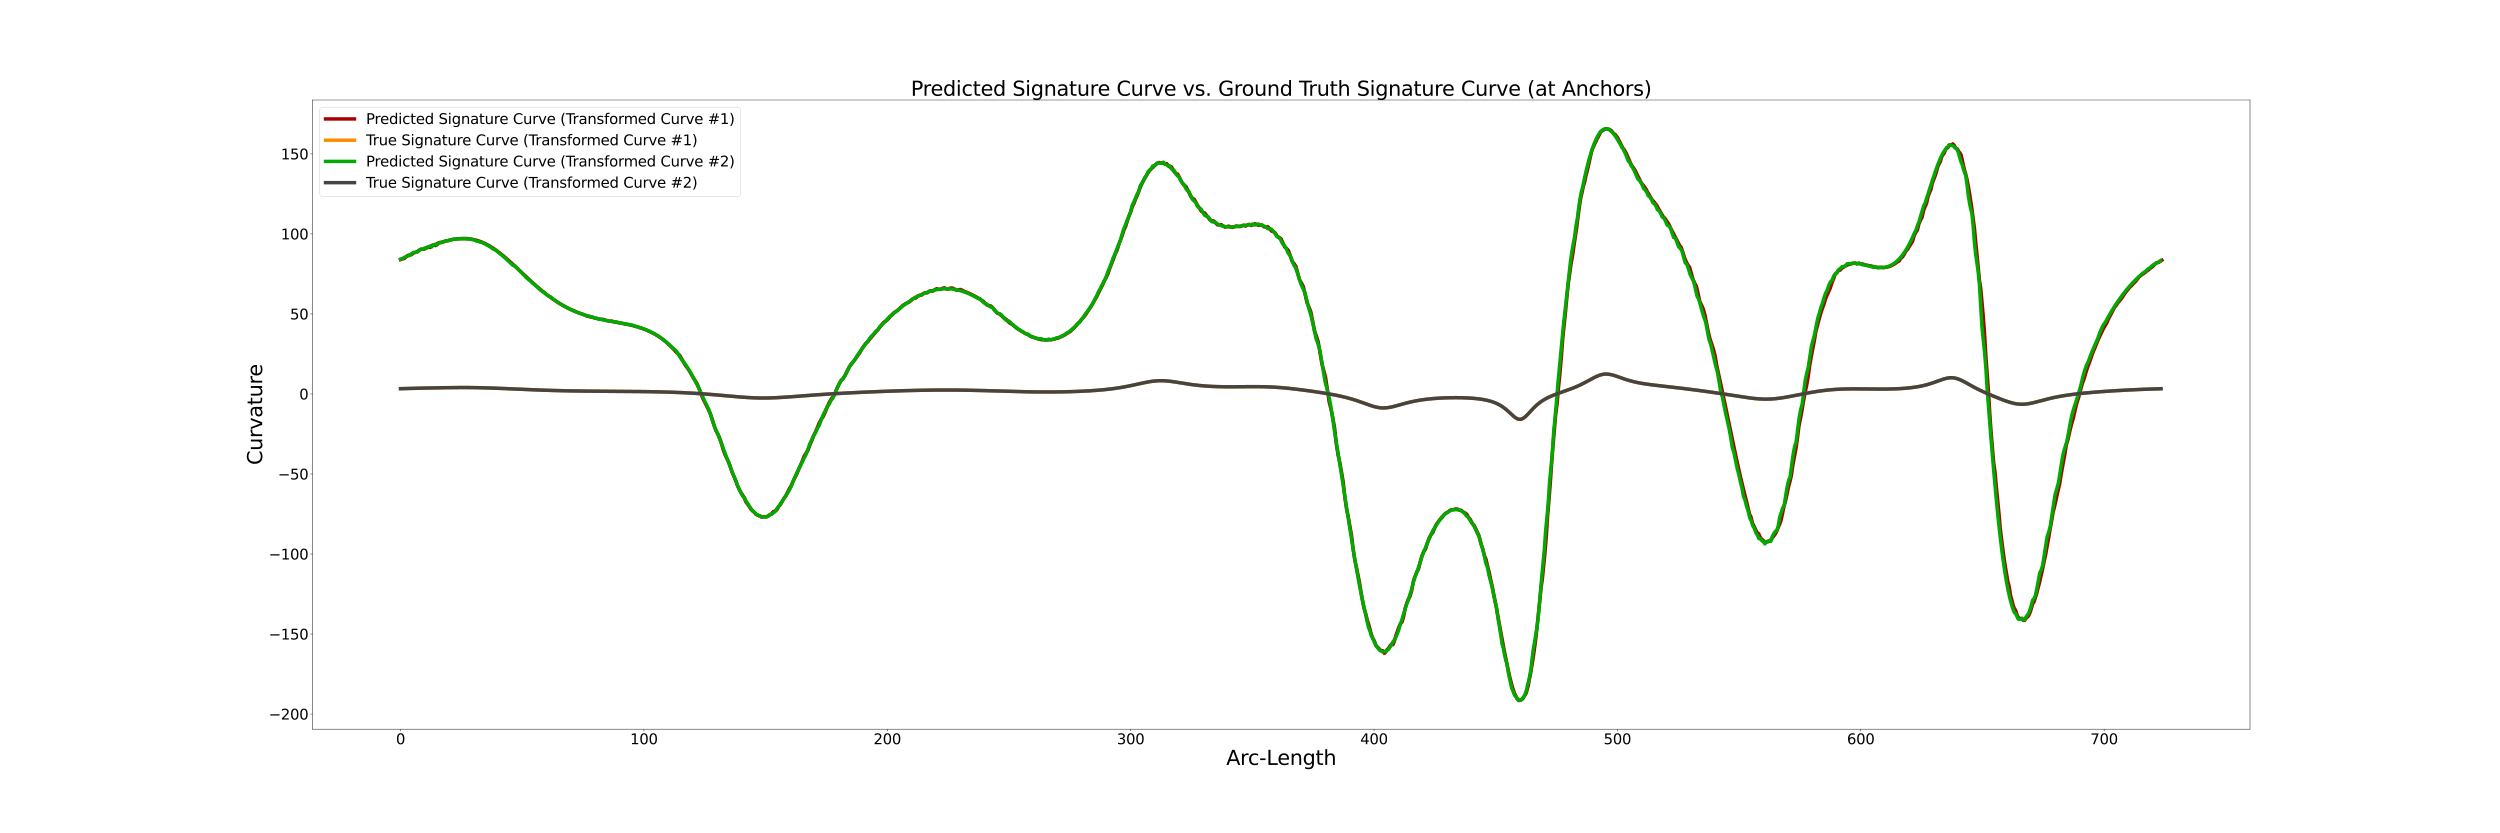 <?xml version="1.0" encoding="utf-8" standalone="no"?>
<!DOCTYPE svg PUBLIC "-//W3C//DTD SVG 1.1//EN"
  "http://www.w3.org/Graphics/SVG/1.1/DTD/svg11.dtd">
<svg xmlns:xlink="http://www.w3.org/1999/xlink" width="4320pt" height="1440pt" viewBox="0 0 4320 1440" xmlns="http://www.w3.org/2000/svg" version="1.1">
 <defs>
  <style type="text/css">*{stroke-linejoin: round; stroke-linecap: butt}</style>
 </defs>
 <g id="figure_1">
  <g id="patch_1">
   <path d="M 0 1440 
L 4320 1440 
L 4320 0 
L 0 0 
z
" style="fill: #ffffff"/>
  </g>
  <g id="axes_1">
   <g id="patch_2">
    <path d="M 540 1260 
L 3888 1260 
L 3888 172.8 
L 540 172.8 
z
" style="fill: #ffffff"/>
   </g>
   <g id="line2d_1">
    <path d="M 692.182 448.588 
L 695.397 447.402 
L 698.63 446.615 
L 705.047 441.145 
L 711.415 439.83 
L 714.573 437.058 
L 717.795 436.188 
L 720.943 434.655 
L 724.152 432.534 
L 727.349 430.636 
L 730.513 430.819 
L 733.686 430.375 
L 736.832 427.829 
L 740.013 427.184 
L 743.147 427.696 
L 746.322 424.024 
L 749.455 423.054 
L 752.578 424.393 
L 755.701 420.809 
L 758.819 419.116 
L 761.93 419.119 
L 765.041 417.937 
L 771.235 416.258 
L 777.424 414.808 
L 783.601 413.625 
L 789.766 412.751 
L 795.926 412.228 
L 802.081 412.097 
L 805.164 412.191 
L 808.245 412.397 
L 811.323 412.72 
L 814.403 413.163 
L 817.49 413.73 
L 820.579 414.424 
L 823.672 415.246 
L 826.769 416.2 
L 829.871 417.286 
L 832.977 418.505 
L 836.086 419.858 
L 839.204 421.344 
L 845.463 424.708 
L 851.748 428.583 
L 858.077 432.942 
L 864.439 437.746 
L 870.846 442.952 
L 877.294 448.504 
L 883.799 454.343 
L 893.648 463.496 
L 917.091 485.501 
L 927.347 494.68 
L 934.254 500.573 
L 941.215 506.229 
L 948.216 511.612 
L 955.277 516.69 
L 962.379 521.44 
L 969.531 525.848 
L 976.708 529.906 
L 983.926 533.611 
L 991.183 536.969 
L 998.453 539.991 
L 1005.761 542.694 
L 1009.423 543.932 
L 1013.091 545.761 
L 1016.746 546.484 
L 1020.428 547.877 
L 1024.109 547.971 
L 1027.801 549.755 
L 1031.495 550.272 
L 1035.189 551.452 
L 1038.903 551.839 
L 1042.599 551.793 
L 1046.273 553.54 
L 1053.668 555.006 
L 1057.349 554.819 
L 1061.036 556.354 
L 1064.702 556.676 
L 1068.338 557.65 
L 1072.026 558 
L 1075.695 558.993 
L 1079.346 559.401 
L 1083.016 560.439 
L 1086.684 560.935 
L 1090.302 562.046 
L 1093.958 562.662 
L 1097.555 563.875 
L 1101.175 564.643 
L 1104.778 565.986 
L 1108.377 566.939 
L 1111.965 568.443 
L 1115.557 569.613 
L 1119.124 571.308 
L 1122.674 572.73 
L 1126.254 574.647 
L 1129.793 576.354 
L 1133.321 578.523 
L 1136.866 580.548 
L 1143.85 585.376 
L 1150.883 590.901 
L 1157.814 597.184 
L 1164.661 604.282 
L 1168.072 608.167 
L 1171.495 611.151 
L 1174.912 614.463 
L 1181.645 626.678 
L 1185.012 632.335 
L 1188.359 636.571 
L 1191.706 641.681 
L 1198.318 653.441 
L 1201.647 658.336 
L 1204.931 663.782 
L 1208.213 672.081 
L 1211.451 681.113 
L 1214.715 688.963 
L 1221.176 701.881 
L 1224.391 708.3 
L 1227.592 715.137 
L 1230.764 724.417 
L 1233.929 735.22 
L 1237.095 743.974 
L 1240.237 749.859 
L 1243.349 756.363 
L 1246.475 765.428 
L 1249.553 776.695 
L 1252.653 785.262 
L 1258.804 797.904 
L 1261.861 805.826 
L 1264.909 815.76 
L 1267.93 822.352 
L 1270.957 829.763 
L 1273.969 838.17 
L 1276.985 844.621 
L 1279.974 850.359 
L 1285.936 859.78 
L 1288.922 867.353 
L 1294.851 875.391 
L 1297.812 880.36 
L 1300.769 883.097 
L 1303.723 885.562 
L 1306.675 889.156 
L 1309.625 890.433 
L 1312.592 891.364 
L 1315.539 893.504 
L 1318.495 893.258 
L 1321.467 892.666 
L 1324.429 893.339 
L 1327.393 891.567 
L 1330.386 889.51 
L 1333.371 887.837 
L 1336.353 883.9 
L 1339.357 883.171 
L 1342.374 881.118 
L 1345.409 875.427 
L 1348.465 872.078 
L 1354.562 861.347 
L 1357.641 857.357 
L 1360.733 850.855 
L 1363.846 844.718 
L 1366.977 839.811 
L 1370.112 832.451 
L 1373.28 825.736 
L 1376.45 820.104 
L 1379.638 812.125 
L 1382.841 805.078 
L 1386.063 797.393 
L 1389.293 788.851 
L 1392.562 783.442 
L 1395.834 778.641 
L 1399.126 770.158 
L 1402.43 762.081 
L 1405.721 753.588 
L 1409.069 746.597 
L 1412.427 738.654 
L 1415.799 730.369 
L 1419.188 724.262 
L 1422.577 719.739 
L 1425.997 712.272 
L 1429.424 703.234 
L 1432.845 695.535 
L 1436.302 689.365 
L 1439.754 685.296 
L 1443.22 678.668 
L 1446.668 670.346 
L 1450.178 663.359 
L 1453.66 657.332 
L 1457.179 653.767 
L 1460.682 647.974 
L 1464.2 640.48 
L 1467.681 634.211 
L 1471.192 628.529 
L 1474.715 624.987 
L 1481.774 614.898 
L 1485.303 610.175 
L 1488.859 603.837 
L 1492.388 598.478 
L 1495.927 593.466 
L 1499.426 590.683 
L 1502.985 585.987 
L 1510.007 577.83 
L 1513.508 573.545 
L 1517.037 570.024 
L 1520.525 565.067 
L 1524.047 560.716 
L 1527.533 556.71 
L 1531.012 554.488 
L 1534.525 551.588 
L 1537.997 547.368 
L 1541.479 543.543 
L 1544.923 540.175 
L 1548.405 538.141 
L 1551.846 535.859 
L 1555.281 532.374 
L 1558.7 529.08 
L 1562.112 526.344 
L 1565.54 524.506 
L 1568.963 522.857 
L 1572.349 521.007 
L 1575.711 517.445 
L 1579.099 515.622 
L 1582.448 515.015 
L 1585.798 511.665 
L 1589.136 510.206 
L 1592.481 510.021 
L 1595.785 506.898 
L 1599.084 505.809 
L 1602.397 506.033 
L 1605.669 503.155 
L 1608.948 502.437 
L 1612.208 503.057 
L 1615.461 500.442 
L 1618.714 498.865 
L 1621.929 500.053 
L 1625.153 500.215 
L 1628.344 498.435 
L 1631.541 497.219 
L 1634.74 498.976 
L 1637.897 499.771 
L 1641.049 498.269 
L 1644.22 497.404 
L 1647.384 498.361 
L 1650.513 500.139 
L 1653.64 501.733 
L 1656.769 500.63 
L 1659.894 500.186 
L 1663.002 501.647 
L 1666.099 503.39 
L 1672.282 505.772 
L 1678.469 508.573 
L 1684.636 511.776 
L 1690.789 515.358 
L 1696.928 519.291 
L 1699.999 521.378 
L 1703.065 524.718 
L 1706.135 527.554 
L 1709.199 528.066 
L 1712.259 528.762 
L 1715.319 531.522 
L 1721.448 538.949 
L 1724.502 541.85 
L 1727.574 542.794 
L 1730.637 545.415 
L 1733.715 548.696 
L 1736.795 550.432 
L 1739.875 553.009 
L 1742.971 556.554 
L 1746.081 559.074 
L 1749.193 560.418 
L 1752.321 563.091 
L 1755.44 565.914 
L 1758.578 568.32 
L 1761.717 570.101 
L 1764.868 572.478 
L 1768.033 573.706 
L 1771.197 575.895 
L 1777.492 578.989 
L 1780.676 581.131 
L 1783.881 581.992 
L 1787.06 583.393 
L 1793.502 585.31 
L 1796.715 586.423 
L 1799.953 587.098 
L 1803.195 587.065 
L 1809.722 587.543 
L 1816.268 586.864 
L 1819.542 586.606 
L 1826.142 584.692 
L 1829.404 583.862 
L 1832.661 582.218 
L 1839.316 579.207 
L 1842.576 576.908 
L 1849.247 573.031 
L 1852.491 569.745 
L 1855.909 566.785 
L 1859.133 563.178 
L 1862.44 559.117 
L 1865.724 556.262 
L 1869.027 551.822 
L 1872.423 548.169 
L 1875.696 544.196 
L 1878.955 538.987 
L 1885.647 529.374 
L 1888.857 523.311 
L 1895.353 512.209 
L 1898.614 505.297 
L 1905.07 492.766 
L 1908.217 485.752 
L 1911.46 479.614 
L 1914.54 473.007 
L 1917.7 463.697 
L 1923.95 447.639 
L 1927.06 439.048 
L 1930.168 432.874 
L 1933.192 422.809 
L 1936.278 414.735 
L 1939.259 406.53 
L 1942.246 397.288 
L 1945.148 391.071 
L 1948.173 381.273 
L 1951.024 373.261 
L 1953.904 365.934 
L 1956.783 356.765 
L 1959.647 351.207 
L 1962.374 343.579 
L 1965.169 337.673 
L 1970.645 323.178 
L 1973.482 317.073 
L 1978.889 306.548 
L 1984.379 297.761 
L 1986.986 294.256 
L 1989.617 291.445 
L 1992.231 289.311 
L 1994.9 286.156 
L 1997.5 283.755 
L 2000.119 282.03 
L 2002.822 280.684 
L 2005.456 281.849 
L 2008.127 281.234 
L 2010.785 282.561 
L 2013.41 283.582 
L 2016.065 282.615 
L 2018.711 286.426 
L 2021.442 288.611 
L 2024.113 288.202 
L 2029.546 297.393 
L 2032.267 300.182 
L 2035.022 300.862 
L 2043.411 316.947 
L 2046.242 320.178 
L 2049.107 321.744 
L 2057.791 339.615 
L 2060.741 342.604 
L 2063.702 344.379 
L 2069.684 355.471 
L 2072.703 359.601 
L 2075.74 364.944 
L 2078.817 366.934 
L 2081.891 368.15 
L 2084.981 372.488 
L 2088.106 376.368 
L 2091.248 380.621 
L 2094.374 381.526 
L 2097.547 381.875 
L 2100.721 385.389 
L 2103.895 388.512 
L 2107.099 388.583 
L 2110.307 388.185 
L 2113.51 390.499 
L 2116.719 392.391 
L 2119.933 391.77 
L 2123.167 390.721 
L 2126.419 392.07 
L 2129.639 393.018 
L 2132.852 391.925 
L 2136.113 390.425 
L 2139.354 391.183 
L 2142.589 391.606 
L 2149.062 389.009 
L 2152.314 390.795 
L 2155.531 388.863 
L 2158.772 387.684 
L 2162.012 389.66 
L 2165.244 387.982 
L 2168.48 386.655 
L 2174.949 389.454 
L 2178.152 388.882 
L 2181.378 388.983 
L 2184.606 392.265 
L 2187.807 391.943 
L 2191.025 391.956 
L 2194.253 395.608 
L 2197.432 399.568 
L 2200.644 400.259 
L 2203.872 402.922 
L 2207.091 408.479 
L 2210.28 410.254 
L 2213.502 412.391 
L 2216.711 419.405 
L 2219.944 426.952 
L 2223.141 429.247 
L 2226.365 432.776 
L 2229.6 442.032 
L 2232.801 451.784 
L 2236.017 455.268 
L 2239.241 460.199 
L 2242.487 471.815 
L 2245.69 483.721 
L 2248.909 488.827 
L 2252.138 495.159 
L 2258.593 523.247 
L 2261.818 530.455 
L 2265.026 538.347 
L 2271.442 571.259 
L 2274.64 580.676 
L 2277.839 590.545 
L 2284.206 628.576 
L 2287.366 639.686 
L 2290.527 651.991 
L 2293.668 672.757 
L 2296.78 694.723 
L 2299.889 706.832 
L 2302.982 721.557 
L 2306.07 738.601 
L 2309.112 766.879 
L 2312.142 786.045 
L 2315.151 799.057 
L 2318.142 815.533 
L 2321.093 833.022 
L 2324.037 860.513 
L 2326.956 880.155 
L 2329.844 893.555 
L 2335.538 925.804 
L 2338.35 950.038 
L 2341.124 968.128 
L 2343.877 980.132 
L 2349.294 1006.97 
L 2351.97 1024.032 
L 2354.613 1039.073 
L 2357.23 1051.763 
L 2359.839 1060.136 
L 2362.406 1070.542 
L 2364.963 1078.419 
L 2370.01 1097.597 
L 2372.513 1103.464 
L 2374.998 1107.817 
L 2377.471 1115.44 
L 2379.919 1117.901 
L 2382.381 1119.9 
L 2384.829 1123.615 
L 2387.266 1124.025 
L 2389.717 1124.584 
L 2392.171 1128.992 
L 2394.624 1126.614 
L 2397.09 1122.195 
L 2399.559 1120.087 
L 2402.044 1115.919 
L 2404.554 1113.147 
L 2407.078 1113.958 
L 2409.619 1107.513 
L 2412.186 1098.015 
L 2414.767 1090.821 
L 2417.383 1083.178 
L 2420.026 1077.613 
L 2422.697 1075.051 
L 2425.393 1065.815 
L 2428.125 1051.24 
L 2430.884 1042.338 
L 2433.681 1035.145 
L 2436.5 1030.692 
L 2439.356 1020.656 
L 2442.245 1004.78 
L 2445.159 996.133 
L 2448.102 988.554 
L 2451.08 983.542 
L 2454.089 971.432 
L 2457.127 960.516 
L 2460.186 953.576 
L 2463.281 948.989 
L 2466.403 938.595 
L 2469.553 929.683 
L 2472.709 923.929 
L 2475.898 920.293 
L 2479.11 912.177 
L 2482.329 905.615 
L 2488.821 896.951 
L 2492.09 893.964 
L 2495.356 889.417 
L 2498.647 886.525 
L 2501.923 885.046 
L 2505.201 882.069 
L 2508.5 880.697 
L 2511.787 880.766 
L 2515.065 879.405 
L 2518.35 879.615 
L 2521.614 881.323 
L 2524.862 881.751 
L 2528.096 884.526 
L 2531.32 886.24 
L 2534.535 888.519 
L 2537.703 894.177 
L 2540.843 897.779 
L 2543.978 904.433 
L 2547.079 907.594 
L 2553.2 920.26 
L 2556.192 927.294 
L 2559.139 939.536 
L 2562.088 948.001 
L 2564.97 959.735 
L 2567.832 966.49 
L 2570.622 978.804 
L 2573.405 989.362 
L 2576.127 1002.585 
L 2578.792 1014.331 
L 2581.404 1028.029 
L 2583.984 1040.716 
L 2598.385 1119.154 
L 2605 1152.28 
L 2609.183 1171.085 
L 2613.158 1186.472 
L 2615.038 1191.804 
L 2616.963 1198.204 
L 2618.878 1201.494 
L 2620.703 1206.229 
L 2622.522 1207.609 
L 2624.366 1210.582 
L 2627.986 1209.68 
L 2629.773 1208.864 
L 2631.594 1207.089 
L 2633.423 1203.76 
L 2637.119 1198.003 
L 2638.918 1191.947 
L 2640.844 1184.856 
L 2642.709 1174.258 
L 2644.642 1165.002 
L 2648.496 1142.035 
L 2650.438 1128.83 
L 2652.458 1114.08 
L 2654.505 1097.952 
L 2658.637 1057.795 
L 2660.771 1038.337 
L 2662.963 1015.649 
L 2665.145 1000.889 
L 2669.613 955.745 
L 2671.883 928.778 
L 2674.177 893.149 
L 2676.462 866.013 
L 2678.782 836.584 
L 2681.137 802.392 
L 2683.506 770.673 
L 2685.874 744.116 
L 2688.261 715.854 
L 2690.658 698.05 
L 2693.075 669.969 
L 2695.522 645.216 
L 2697.945 617.98 
L 2700.367 585.809 
L 2705.22 538.625 
L 2707.658 512.724 
L 2710.075 489.392 
L 2712.497 472.711 
L 2714.882 455.178 
L 2717.28 442.687 
L 2719.686 425.371 
L 2724.411 394.2 
L 2726.773 375.058 
L 2729.084 357.891 
L 2731.375 342.737 
L 2733.709 332.805 
L 2735.998 321.842 
L 2738.26 314.805 
L 2740.485 303.326 
L 2742.72 295.402 
L 2747.117 276.014 
L 2749.271 265.988 
L 2751.446 257.93 
L 2753.504 253.641 
L 2755.726 248.383 
L 2757.755 244.714 
L 2759.874 239.738 
L 2761.974 236.15 
L 2764.084 232.056 
L 2766.065 227.38 
L 2768.116 226.627 
L 2770.183 225.219 
L 2772.318 223.53 
L 2776.254 222.218 
L 2778.404 223.129 
L 2780.284 223.191 
L 2784.433 225.643 
L 2786.527 228.496 
L 2788.739 231.215 
L 2790.87 232.125 
L 2795.115 237.738 
L 2799.476 246.117 
L 2803.822 255.207 
L 2805.99 257.641 
L 2808.246 261.399 
L 2810.583 265.751 
L 2817.477 281.81 
L 2819.867 286.38 
L 2822.25 289.352 
L 2824.776 293.255 
L 2827.229 297.621 
L 2829.687 303.303 
L 2832.137 307.75 
L 2834.603 313.328 
L 2837.172 317.459 
L 2839.727 320.233 
L 2844.867 327.643 
L 2847.453 332.995 
L 2849.996 336.905 
L 2852.704 342.029 
L 2855.337 345.967 
L 2858.008 348.51 
L 2863.331 355.548 
L 2866.018 360.871 
L 2868.69 365.08 
L 2871.403 370.089 
L 2874.231 374.576 
L 2877 377.319 
L 2882.461 385.309 
L 2885.289 390.574 
L 2888.108 396.77 
L 2890.886 401.81 
L 2899.472 418.39 
L 2902.292 424.101 
L 2905.174 427.409 
L 2908.049 436.096 
L 2910.946 445.39 
L 2913.903 452.447 
L 2916.796 457.996 
L 2919.769 461.946 
L 2925.626 482.993 
L 2928.554 489.286 
L 2931.486 494.974 
L 2937.388 521.174 
L 2940.32 527.192 
L 2943.257 533.988 
L 2946.211 544.465 
L 2952.09 574.325 
L 2955.027 586.168 
L 2957.97 594.57 
L 2960.89 603.63 
L 2963.822 615.654 
L 2966.734 632.564 
L 2972.553 659.124 
L 2981.237 700.143 
L 2998.329 782.012 
L 3003.921 807.76 
L 3009.471 832.046 
L 3014.956 854.484 
L 3017.671 864.901 
L 3023.081 887.913 
L 3025.765 893.701 
L 3028.423 904.265 
L 3031.072 909.438 
L 3033.7 915.132 
L 3036.341 920.401 
L 3038.951 922.12 
L 3041.585 928.301 
L 3044.177 931.532 
L 3049.358 936.393 
L 3051.946 936.1 
L 3054.519 936.511 
L 3057.088 935.123 
L 3059.64 933.291 
L 3067.278 923.477 
L 3069.829 918.804 
L 3072.385 912.287 
L 3074.941 906.763 
L 3077.496 899.619 
L 3080.073 887.942 
L 3082.629 875.339 
L 3085.223 866.29 
L 3087.775 855.098 
L 3090.413 841.77 
L 3092.939 832.62 
L 3095.544 821.243 
L 3098.141 803.407 
L 3103.376 775.382 
L 3105.967 757.493 
L 3108.579 736.141 
L 3111.21 723.202 
L 3113.906 709.008 
L 3116.488 692.936 
L 3119.178 678.612 
L 3121.853 666.184 
L 3124.528 651.18 
L 3127.125 631.835 
L 3129.907 616.264 
L 3135.245 588.409 
L 3137.99 571.952 
L 3140.705 562.091 
L 3143.505 551.406 
L 3146.147 542.09 
L 3148.949 533.175 
L 3151.745 525.948 
L 3154.413 516.562 
L 3159.975 503.93 
L 3162.74 497.827 
L 3165.586 488.676 
L 3168.413 481.871 
L 3171.259 473.721 
L 3174.083 471.524 
L 3176.927 467.532 
L 3179.768 466.767 
L 3182.652 463.549 
L 3185.55 461.786 
L 3188.435 459.616 
L 3191.339 458.46 
L 3194.265 457.102 
L 3197.161 456.406 
L 3200.117 455.371 
L 3203.062 455.114 
L 3206.013 454.529 
L 3208.954 455.551 
L 3211.947 455.033 
L 3214.859 455.722 
L 3217.903 456.093 
L 3220.903 456.808 
L 3223.836 458.328 
L 3226.882 458.471 
L 3229.893 459.081 
L 3232.909 459.548 
L 3235.963 460.269 
L 3238.96 461.769 
L 3241.976 461.782 
L 3245.086 461.99 
L 3248.135 461.973 
L 3251.195 462.359 
L 3254.25 462.548 
L 3257.307 462.226 
L 3260.335 461.735 
L 3263.398 460.929 
L 3266.42 459.918 
L 3269.457 458.552 
L 3272.522 456.945 
L 3275.53 454.95 
L 3278.527 452.68 
L 3281.531 451.164 
L 3284.48 446.443 
L 3287.475 444.097 
L 3290.392 439.629 
L 3293.334 434.172 
L 3296.23 430.911 
L 3299.15 425.973 
L 3302.029 421.628 
L 3304.856 417.002 
L 3307.668 407.278 
L 3310.452 401.661 
L 3313.222 397.636 
L 3315.939 386.796 
L 3318.637 380.403 
L 3321.306 375.494 
L 3323.92 363.971 
L 3326.519 357.151 
L 3329.081 351.667 
L 3331.616 340.016 
L 3334.109 333.242 
L 3336.582 327.637 
L 3339.016 316.444 
L 3343.782 304.46 
L 3346.133 296.885 
L 3348.446 288.269 
L 3350.728 283.308 
L 3352.978 279.224 
L 3355.232 271.209 
L 3357.439 267.441 
L 3359.608 264.607 
L 3361.774 258.587 
L 3363.896 256.235 
L 3366.019 254.943 
L 3368.131 250.933 
L 3370.214 250.396 
L 3372.276 250.892 
L 3374.355 248.639 
L 3376.413 250.497 
L 3380.521 257.026 
L 3382.568 257.49 
L 3384.605 262.017 
L 3386.664 263.924 
L 3388.692 267.519 
L 3390.767 276.228 
L 3392.806 285.871 
L 3394.871 294.641 
L 3396.944 301.541 
L 3399.04 310.474 
L 3401.129 321.075 
L 3403.215 333.092 
L 3407.467 360.545 
L 3409.596 377.345 
L 3411.748 393.376 
L 3413.902 417.257 
L 3416.076 438.19 
L 3420.444 483.914 
L 3422.637 497.641 
L 3427.074 546.285 
L 3429.311 576.963 
L 3431.526 614.345 
L 3436.027 675.308 
L 3438.251 713.488 
L 3440.519 745.321 
L 3445.012 798.899 
L 3447.254 814.485 
L 3449.509 839.412 
L 3454.013 885.092 
L 3456.253 910.944 
L 3458.509 930.069 
L 3460.735 947.711 
L 3462.961 964.282 
L 3465.204 978.853 
L 3469.671 1005.433 
L 3471.885 1013.535 
L 3474.114 1028.416 
L 3476.312 1036.088 
L 3478.525 1045.346 
L 3480.724 1051.315 
L 3482.94 1054.488 
L 3485.155 1061.67 
L 3487.387 1066.841 
L 3489.61 1068.213 
L 3491.828 1069.086 
L 3494.059 1068.609 
L 3496.301 1072.035 
L 3498.553 1072.014 
L 3500.812 1068.695 
L 3503.1 1066.483 
L 3505.395 1064.08 
L 3507.698 1059.017 
L 3510.032 1052.032 
L 3512.378 1043.801 
L 3514.744 1039.984 
L 3517.122 1032.938 
L 3519.532 1025.146 
L 3521.964 1015.368 
L 3524.432 1006.273 
L 3526.918 994.75 
L 3529.432 984.445 
L 3531.959 971.397 
L 3534.545 959.991 
L 3539.8 930.773 
L 3542.468 915.337 
L 3545.155 900.7 
L 3547.859 884.781 
L 3550.619 873.866 
L 3556.207 848.397 
L 3559.051 836.635 
L 3561.892 818.554 
L 3567.687 787.088 
L 3570.617 768.785 
L 3573.579 759.035 
L 3576.591 745.297 
L 3579.593 733.165 
L 3582.634 722.765 
L 3585.702 709.046 
L 3588.797 696.389 
L 3591.911 686.846 
L 3595.05 674.483 
L 3598.22 663.149 
L 3601.356 654.458 
L 3604.547 643.479 
L 3607.799 633.431 
L 3610.942 625.558 
L 3614.155 615.878 
L 3617.429 607.022 
L 3620.581 599.912 
L 3623.807 591.395 
L 3627.156 583.602 
L 3630.341 577.194 
L 3633.655 570.078 
L 3636.98 563.801 
L 3640.345 558.484 
L 3643.563 550.954 
L 3650.161 538.452 
L 3653.491 531.815 
L 3656.854 527.689 
L 3660.084 522.641 
L 3663.384 518.908 
L 3666.713 514.771 
L 3670.014 509.503 
L 3673.34 504.988 
L 3679.975 496.639 
L 3683.276 493.733 
L 3686.569 489.926 
L 3689.941 486.78 
L 3696.508 478.381 
L 3699.862 475.638 
L 3706.437 471.22 
L 3709.729 468.32 
L 3713.013 466.006 
L 3716.294 463.209 
L 3719.532 460.933 
L 3726.076 454.15 
L 3729.297 453.758 
L 3732.529 451.851 
L 3735.818 449.693 
L 3735.818 449.693 
" clip-path="url(#pa5e9e684cb)" style="fill: none; stroke: #aa0000; stroke-width: 6; stroke-linecap: square"/>
   </g>
   <g id="line2d_2">
    <path d="M 692.182 671.63 
L 727.347 670.759 
L 768.013 669.967 
L 792.696 669.698 
L 811.159 669.716 
L 829.695 669.982 
L 848.418 670.508 
L 870.653 671.384 
L 934.096 674.069 
L 958.702 674.831 
L 983.859 675.4 
L 1013.083 675.836 
L 1053.601 676.18 
L 1111.912 676.665 
L 1136.814 677.097 
L 1157.752 677.667 
L 1178.268 678.462 
L 1195.017 679.315 
L 1211.433 680.344 
L 1230.682 681.791 
L 1252.532 683.682 
L 1279.789 686.048 
L 1291.686 686.881 
L 1303.513 687.467 
L 1312.372 687.707 
L 1321.248 687.759 
L 1330.169 687.624 
L 1342.172 687.177 
L 1354.351 686.481 
L 1373.036 685.142 
L 1415.505 681.977 
L 1439.411 680.448 
L 1467.335 678.915 
L 1499.078 677.425 
L 1530.674 676.157 
L 1561.716 675.128 
L 1588.647 674.459 
L 1611.649 674.1 
L 1634.145 673.972 
L 1656.203 674.082 
L 1677.924 674.414 
L 1702.51 675.016 
L 1776.933 677.053 
L 1796.116 677.291 
L 1815.595 677.32 
L 1835.322 677.106 
L 1851.881 676.714 
L 1868.456 676.096 
L 1881.656 675.41 
L 1894.735 674.521 
L 1907.627 673.393 
L 1917.136 672.367 
L 1926.481 671.168 
L 1935.643 669.788 
L 1944.608 668.226 
L 1953.368 666.505 
L 1967.525 663.432 
L 1978.493 661.062 
L 1986.554 659.56 
L 1991.872 658.777 
L 1997.161 658.216 
L 2002.435 657.903 
L 2007.711 657.848 
L 2013.002 658.045 
L 2018.324 658.47 
L 2023.691 659.085 
L 2031.852 660.266 
L 2057.382 664.281 
L 2066.28 665.423 
L 2075.367 666.379 
L 2084.625 667.137 
L 2094.029 667.7 
L 2103.554 668.083 
L 2116.39 668.35 
L 2129.32 668.399 
L 2152.006 668.211 
L 2171.391 668.13 
L 2184.265 668.308 
L 2193.903 668.626 
L 2203.535 669.125 
L 2213.169 669.806 
L 2226.032 670.979 
L 2238.919 672.4 
L 2255.047 674.433 
L 2271.131 676.672 
L 2287.062 679.105 
L 2299.6 681.238 
L 2308.831 682.991 
L 2317.876 684.915 
L 2326.71 687.046 
L 2335.308 689.409 
L 2343.66 692.006 
L 2351.764 694.788 
L 2369.808 701.187 
L 2374.788 702.662 
L 2379.719 703.819 
L 2384.62 704.582 
L 2387.066 704.8 
L 2389.512 704.904 
L 2391.96 704.894 
L 2396.878 704.546 
L 2401.838 703.8 
L 2406.862 702.732 
L 2414.554 700.723 
L 2430.664 696.279 
L 2439.136 694.245 
L 2447.894 692.47 
L 2456.928 690.98 
L 2466.213 689.77 
L 2475.712 688.818 
L 2485.382 688.103 
L 2495.168 687.601 
L 2505.013 687.3 
L 2514.855 687.194 
L 2524.628 687.286 
L 2534.267 687.594 
L 2543.71 688.149 
L 2549.866 688.679 
L 2555.89 689.359 
L 2561.768 690.214 
L 2567.485 691.272 
L 2573.029 692.569 
L 2578.391 694.143 
L 2583.563 696.037 
L 2588.541 698.29 
L 2590.957 699.562 
L 2593.324 700.934 
L 2597.914 703.976 
L 2602.317 707.387 
L 2606.544 711.072 
L 2616.452 720.068 
L 2618.343 721.506 
L 2620.212 722.714 
L 2622.061 723.647 
L 2623.896 724.268 
L 2625.719 724.551 
L 2627.536 724.481 
L 2629.348 724.058 
L 2631.162 723.292 
L 2632.979 722.211 
L 2634.804 720.848 
L 2636.64 719.247 
L 2640.358 715.515 
L 2650.026 705.122 
L 2654.077 701.195 
L 2658.242 697.592 
L 2662.521 694.344 
L 2666.911 691.442 
L 2671.404 688.852 
L 2675.991 686.528 
L 2680.659 684.421 
L 2685.396 682.482 
L 2692.594 679.787 
L 2716.762 671.111 
L 2723.871 668.21 
L 2730.843 665.059 
L 2737.656 661.664 
L 2746.474 656.905 
L 2755.003 652.321 
L 2759.176 650.319 
L 2763.303 648.646 
L 2767.395 647.395 
L 2769.433 646.95 
L 2771.468 646.631 
L 2773.503 646.443 
L 2775.538 646.382 
L 2777.576 646.448 
L 2781.669 646.929 
L 2785.795 647.815 
L 2789.97 649.013 
L 2796.345 651.177 
L 2807.347 655.049 
L 2814.203 657.212 
L 2821.259 659.14 
L 2828.515 660.815 
L 2835.963 662.255 
L 2843.595 663.5 
L 2854.034 664.941 
L 2867.465 666.543 
L 2909.768 671.412 
L 2933.158 674.393 
L 2956.709 677.611 
L 2980.009 681.032 
L 3024.47 687.761 
L 3032.428 688.676 
L 3040.284 689.335 
L 3048.057 689.679 
L 3053.205 689.712 
L 3058.332 689.583 
L 3063.447 689.291 
L 3071.11 688.568 
L 3078.782 687.544 
L 3086.482 686.283 
L 3096.817 684.353 
L 3128.498 678.246 
L 3139.316 676.467 
L 3147.52 675.297 
L 3155.805 674.294 
L 3164.175 673.473 
L 3172.635 672.841 
L 3181.19 672.394 
L 3192.751 672.059 
L 3204.489 671.966 
L 3222.41 672.098 
L 3249.776 672.334 
L 3261.978 672.252 
L 3274.09 671.956 
L 3283.061 671.552 
L 3291.888 670.956 
L 3300.534 670.132 
L 3308.962 669.044 
L 3314.443 668.154 
L 3319.806 667.121 
L 3325.044 665.94 
L 3330.154 664.612 
L 3335.134 663.145 
L 3342.361 660.739 
L 3358.186 655.141 
L 3362.484 653.942 
L 3366.708 653.114 
L 3368.796 652.868 
L 3370.873 652.745 
L 3372.938 652.751 
L 3374.996 652.89 
L 3377.047 653.162 
L 3379.094 653.564 
L 3381.138 654.091 
L 3385.228 655.486 
L 3389.329 657.266 
L 3393.453 659.332 
L 3399.703 662.75 
L 3412.488 669.801 
L 3419.025 673.146 
L 3425.644 676.314 
L 3434.563 680.297 
L 3445.784 685.004 
L 3456.993 689.488 
L 3465.911 692.817 
L 3472.569 695.016 
L 3476.999 696.262 
L 3481.428 697.275 
L 3485.864 698.014 
L 3490.317 698.443 
L 3494.799 698.545 
L 3499.319 698.32 
L 3503.892 697.788 
L 3508.529 696.988 
L 3513.241 695.969 
L 3520.474 694.154 
L 3540.916 688.832 
L 3549.059 686.982 
L 3557.465 685.294 
L 3566.126 683.776 
L 3575.027 682.421 
L 3587.232 680.837 
L 3599.769 679.464 
L 3615.809 677.981 
L 3632.14 676.696 
L 3651.959 675.361 
L 3675.176 674.046 
L 3698.314 672.974 
L 3721.25 672.124 
L 3734.24 671.722 
L 3734.24 671.722 
" clip-path="url(#pa5e9e684cb)" style="fill: none; stroke: #ff8c00; stroke-width: 6; stroke-linecap: square"/>
   </g>
   <g id="line2d_3">
    <path d="M 692.182 447.736 
L 695.419 446.731 
L 698.621 444.818 
L 701.843 443.142 
L 705.045 442.032 
L 708.237 441.231 
L 711.439 438.176 
L 714.629 436.126 
L 717.813 436.13 
L 720.976 435.577 
L 724.141 432.59 
L 727.312 430.653 
L 730.485 430.31 
L 733.632 428.717 
L 736.767 429.249 
L 739.912 426.327 
L 743.053 425.301 
L 746.185 426.564 
L 749.288 422.917 
L 752.414 421.979 
L 755.533 423.359 
L 758.631 419.81 
L 761.753 418.976 
L 764.882 418.761 
L 767.97 417.164 
L 771.083 415.689 
L 774.196 416.331 
L 777.296 415.022 
L 780.383 413.974 
L 783.488 413.244 
L 786.562 413.515 
L 789.671 413.208 
L 792.758 412.414 
L 795.815 412.763 
L 801.97 412.453 
L 805.021 412.738 
L 811.212 413.077 
L 814.27 413.713 
L 817.323 414.199 
L 820.395 414.839 
L 823.401 416.658 
L 826.542 416.964 
L 829.499 418.401 
L 832.6 419.019 
L 835.706 420.079 
L 838.729 421.792 
L 841.855 423.787 
L 845.064 425.361 
L 848.076 427.208 
L 851.169 429.79 
L 854.349 431.186 
L 857.511 433.034 
L 870.067 443.403 
L 876.554 449.199 
L 886.199 458.44 
L 889.746 459.712 
L 892.96 462.354 
L 896.252 466.268 
L 899.6 469.501 
L 906.276 476.23 
L 909.593 480.075 
L 916.439 485.319 
L 919.792 488.834 
L 930.369 497.674 
L 933.759 501.294 
L 940.953 506.048 
L 944.37 509.203 
L 947.983 511.651 
L 951.391 512.988 
L 955.043 516.263 
L 958.566 518.564 
L 962.155 521.51 
L 965.713 523.772 
L 972.941 528.005 
L 980.278 531.895 
L 987.551 535.455 
L 994.857 538.647 
L 1002.245 541.527 
L 1009.639 544.101 
L 1013.325 545.334 
L 1017.035 545.892 
L 1020.681 547.082 
L 1024.421 548.465 
L 1028.071 549.457 
L 1031.79 550.338 
L 1035.464 551.352 
L 1039.216 552.071 
L 1042.915 553.044 
L 1046.517 553.42 
L 1050.214 554.111 
L 1053.883 554.942 
L 1057.522 555.559 
L 1061.226 555.904 
L 1064.875 556.371 
L 1068.568 557.149 
L 1072.237 558.423 
L 1075.937 558.852 
L 1079.513 559.624 
L 1083.197 560.289 
L 1086.855 560.766 
L 1090.522 561.372 
L 1094.161 562.334 
L 1097.774 563.875 
L 1101.419 564.643 
L 1105.042 565.986 
L 1108.637 566.939 
L 1112.263 568.443 
L 1115.853 569.613 
L 1119.428 571.308 
L 1123.012 572.73 
L 1126.549 574.647 
L 1130.122 576.354 
L 1133.657 578.523 
L 1137.186 580.548 
L 1144.226 585.376 
L 1151.195 590.901 
L 1158.099 597.184 
L 1161.55 600.669 
L 1165.012 603.292 
L 1168.393 606.157 
L 1175.202 617.255 
L 1178.59 622.389 
L 1181.962 626.131 
L 1185.349 630.903 
L 1192.048 641.681 
L 1198.683 653.441 
L 1205.259 666.169 
L 1211.774 679.824 
L 1218.223 694.335 
L 1221.437 700.559 
L 1224.629 707.231 
L 1227.816 716.448 
L 1231.01 727.064 
L 1234.194 735.761 
L 1237.342 743.468 
L 1240.497 750.062 
L 1243.626 758.794 
L 1246.737 766.659 
L 1249.85 775.413 
L 1252.94 783.151 
L 1256.03 791.805 
L 1259.087 799.288 
L 1262.121 807.72 
L 1265.143 814.818 
L 1268.174 822.903 
L 1271.222 829.49 
L 1274.216 838.382 
L 1277.202 845.629 
L 1283.168 856.973 
L 1286.154 859.78 
L 1289.121 865.858 
L 1292.073 869.951 
L 1295.039 875.199 
L 1297.957 879.044 
L 1300.922 883.285 
L 1303.876 885.38 
L 1306.816 888.67 
L 1309.75 889.776 
L 1312.712 892.08 
L 1315.651 892.184 
L 1318.626 893.51 
L 1321.575 893.423 
L 1324.563 892.726 
L 1327.522 891.521 
L 1330.522 889.478 
L 1333.497 888.504 
L 1336.481 886.359 
L 1339.483 883.705 
L 1342.484 878.843 
L 1345.517 875.014 
L 1348.547 870.492 
L 1351.597 866.23 
L 1354.645 861.255 
L 1357.707 856.906 
L 1363.888 847.145 
L 1367.004 840.937 
L 1370.135 832.611 
L 1376.444 817.973 
L 1379.639 811.578 
L 1382.809 804.567 
L 1386.03 799.28 
L 1389.262 792.087 
L 1392.515 786.252 
L 1399.08 767.48 
L 1402.396 760.578 
L 1405.675 753.299 
L 1409.011 748.117 
L 1412.355 740.416 
L 1415.719 734.8 
L 1419.089 725.49 
L 1422.478 716.64 
L 1425.883 710.055 
L 1429.27 703.234 
L 1432.71 698.51 
L 1436.173 691.684 
L 1439.615 687.41 
L 1443.079 679.989 
L 1446.552 670.346 
L 1450.05 663.359 
L 1453.513 657.332 
L 1456.997 653.767 
L 1460.541 648.464 
L 1464.057 641.481 
L 1467.57 633.769 
L 1471.107 629.435 
L 1474.639 624.448 
L 1478.15 620.079 
L 1481.69 613.714 
L 1488.746 603.827 
L 1495.794 594.402 
L 1499.304 589.86 
L 1502.828 584.898 
L 1506.35 580.357 
L 1509.857 576.902 
L 1513.36 572.58 
L 1516.898 569.591 
L 1520.398 564.394 
L 1523.888 561.152 
L 1530.913 554.124 
L 1534.366 550.088 
L 1537.862 546.293 
L 1541.345 544.636 
L 1544.815 541.296 
L 1548.272 538.478 
L 1551.729 535.367 
L 1555.137 532.754 
L 1558.569 529.875 
L 1561.949 527.468 
L 1565.362 524.822 
L 1568.742 522.621 
L 1572.118 520.213 
L 1575.478 518.218 
L 1578.848 515.577 
L 1582.197 513.509 
L 1585.538 511.791 
L 1588.851 510.651 
L 1592.168 509.329 
L 1598.776 506.261 
L 1608.564 502.919 
L 1615.064 501.258 
L 1621.503 500.056 
L 1624.692 499.613 
L 1631.057 499.074 
L 1637.461 498.992 
L 1643.779 499.364 
L 1650.05 500.188 
L 1653.213 500.891 
L 1656.338 501.459 
L 1659.466 502.404 
L 1662.603 503.17 
L 1665.688 504.352 
L 1668.798 505.313 
L 1671.91 506.725 
L 1674.988 507.878 
L 1678.091 509.508 
L 1681.196 510.847 
L 1684.265 512.685 
L 1687.327 514.204 
L 1690.428 515.905 
L 1693.463 516.176 
L 1696.555 519.719 
L 1699.612 522.764 
L 1702.694 524.718 
L 1705.764 526.029 
L 1708.83 528.596 
L 1711.906 530.542 
L 1714.958 531.522 
L 1718.036 535.489 
L 1721.142 539.008 
L 1724.215 541.458 
L 1727.301 542.049 
L 1730.374 543.99 
L 1733.482 548.012 
L 1736.569 551.569 
L 1739.647 554.121 
L 1742.757 554.52 
L 1745.847 556.628 
L 1748.973 560.466 
L 1752.094 563.332 
L 1755.2 565.071 
L 1758.339 567.344 
L 1761.486 569.995 
L 1764.619 571.571 
L 1767.782 573.58 
L 1770.92 575.888 
L 1774.08 577.199 
L 1777.256 577.521 
L 1780.433 580.724 
L 1783.613 582.49 
L 1786.795 582.967 
L 1790.001 584.089 
L 1793.206 585.384 
L 1796.412 585.742 
L 1799.645 585.278 
L 1802.881 587.19 
L 1806.121 587.412 
L 1809.361 587.071 
L 1812.624 586.035 
L 1815.901 587.09 
L 1819.162 586.312 
L 1822.432 585.404 
L 1825.717 583.724 
L 1829.02 583.207 
L 1832.317 582.135 
L 1838.908 578.704 
L 1842.226 576.133 
L 1845.519 574.618 
L 1848.848 572.037 
L 1858.777 563.262 
L 1862.077 559.523 
L 1865.392 556.688 
L 1868.689 552.277 
L 1871.987 548.108 
L 1875.285 542.93 
L 1881.863 534.046 
L 1885.131 528.892 
L 1888.414 524.38 
L 1891.64 517.62 
L 1894.904 511.622 
L 1898.137 504.173 
L 1901.365 498.647 
L 1907.769 485.693 
L 1910.959 479.58 
L 1914.098 470.466 
L 1917.254 462.837 
L 1920.362 455.026 
L 1923.482 445.552 
L 1926.583 439.212 
L 1929.657 430.725 
L 1935.725 416.398 
L 1938.718 405.695 
L 1941.705 395.676 
L 1944.648 389.123 
L 1947.6 380.834 
L 1950.516 373.666 
L 1953.406 367.183 
L 1956.26 355.362 
L 1959.11 349.317 
L 1964.74 336.047 
L 1967.535 331.061 
L 1970.294 321.152 
L 1975.769 311.891 
L 1978.477 306.467 
L 1981.175 303.575 
L 1983.854 296.564 
L 1986.54 293.901 
L 1989.194 291.581 
L 1991.843 286.827 
L 1994.488 286.723 
L 1997.117 284.842 
L 1999.752 281.588 
L 2002.399 281.752 
L 2005.011 281.771 
L 2007.659 282.247 
L 2010.303 280.251 
L 2015.598 284.838 
L 2018.258 286.553 
L 2020.937 286.4 
L 2023.631 290.95 
L 2026.325 293.775 
L 2029.053 294.738 
L 2031.772 300.233 
L 2034.53 303.786 
L 2037.306 305.678 
L 2040.09 311.877 
L 2042.901 315.848 
L 2045.72 318.422 
L 2048.59 325.042 
L 2051.465 329.097 
L 2054.353 330.83 
L 2060.231 344.14 
L 2066.177 350.003 
L 2069.183 356.419 
L 2072.201 359.48 
L 2075.252 360.962 
L 2081.377 371.948 
L 2084.489 373.512 
L 2087.608 374.407 
L 2090.742 378.867 
L 2093.866 382.99 
L 2097.012 383.678 
L 2100.192 383.838 
L 2103.398 386.609 
L 2106.583 388.583 
L 2109.787 389.718 
L 2112.99 390.62 
L 2116.211 391.299 
L 2119.441 391.77 
L 2122.666 392.05 
L 2125.903 392.156 
L 2129.147 392.107 
L 2132.385 391.925 
L 2138.865 391.248 
L 2148.591 389.809 
L 2155.06 388.863 
L 2161.527 388.169 
L 2164.756 387.254 
L 2167.98 388.895 
L 2171.199 388.053 
L 2174.409 387.011 
L 2177.623 388.603 
L 2187.248 391.789 
L 2190.457 395.145 
L 2193.668 395.436 
L 2196.867 395.992 
L 2200.073 399.473 
L 2203.289 403.754 
L 2206.502 408.919 
L 2209.7 410.254 
L 2212.916 414.322 
L 2216.129 421.031 
L 2219.332 423.86 
L 2222.555 429.447 
L 2225.776 437.335 
L 2228.989 441.346 
L 2232.222 448.496 
L 2235.461 457.527 
L 2238.665 462.932 
L 2241.907 471.619 
L 2245.139 482.031 
L 2248.348 491.859 
L 2251.595 498.793 
L 2254.806 505.357 
L 2261.289 531.479 
L 2264.482 542.188 
L 2267.698 554.836 
L 2274.111 584.885 
L 2277.31 593.66 
L 2280.524 604.635 
L 2283.706 622.386 
L 2286.883 642.891 
L 2290.006 660.846 
L 2293.147 671.993 
L 2296.296 684.888 
L 2299.43 700.502 
L 2302.505 720.33 
L 2305.596 742.901 
L 2311.701 780.145 
L 2317.712 818.07 
L 2335.143 929.749 
L 2340.751 963.968 
L 2346.245 995.569 
L 2348.952 1010.219 
L 2351.63 1024.032 
L 2354.273 1036.971 
L 2356.9 1049.011 
L 2359.502 1060.136 
L 2362.061 1072.47 
L 2364.617 1083.8 
L 2367.153 1090.144 
L 2369.665 1098.781 
L 2372.161 1103.193 
L 2374.641 1109.104 
L 2377.117 1113.94 
L 2379.583 1118.271 
L 2382.024 1121.225 
L 2384.49 1124.024 
L 2389.406 1126.475 
L 2391.831 1125.945 
L 2394.256 1125.741 
L 2396.795 1123.627 
L 2399.295 1122.222 
L 2404.212 1114.843 
L 2406.754 1109.586 
L 2409.264 1105.823 
L 2411.886 1101.568 
L 2414.446 1095.761 
L 2417.033 1088.413 
L 2419.624 1079.23 
L 2422.405 1071.133 
L 2425.018 1062.206 
L 2427.842 1053.305 
L 2430.552 1044.274 
L 2433.267 1037.822 
L 2436.164 1027.946 
L 2439.007 1019.033 
L 2444.736 997.786 
L 2447.698 990.897 
L 2450.726 981.184 
L 2453.641 972.663 
L 2459.798 953.617 
L 2462.821 947.342 
L 2465.933 939.365 
L 2469.069 932.403 
L 2475.413 917.771 
L 2478.572 912.893 
L 2481.812 907.401 
L 2488.318 897.989 
L 2491.569 893.311 
L 2494.816 890.166 
L 2498.151 887.462 
L 2501.404 885.125 
L 2507.968 881.427 
L 2511.285 880.529 
L 2514.581 880.746 
L 2517.88 880.798 
L 2521.108 881.029 
L 2524.368 882.535 
L 2527.614 884.423 
L 2530.826 887.418 
L 2534.049 891.379 
L 2537.227 893.985 
L 2540.402 899.371 
L 2543.514 903.632 
L 2546.655 908.303 
L 2549.699 914.322 
L 2552.728 921.364 
L 2555.706 926.671 
L 2558.668 937.917 
L 2561.598 947.469 
L 2564.475 958.454 
L 2567.279 972.402 
L 2570.109 980.084 
L 2572.861 993.45 
L 2578.233 1014.247 
L 2583.444 1039.811 
L 2585.952 1049.694 
L 2588.399 1067.57 
L 2593.208 1096.481 
L 2595.53 1112.506 
L 2597.797 1120.421 
L 2600.012 1132.545 
L 2602.077 1140.914 
L 2604.21 1147.939 
L 2606.252 1161.116 
L 2608.259 1171.448 
L 2612.07 1188.65 
L 2614.13 1193.103 
L 2615.933 1198.421 
L 2617.979 1202.658 
L 2619.872 1203.505 
L 2621.635 1207.587 
L 2623.481 1209.802 
L 2625.293 1209.457 
L 2627.154 1210.217 
L 2628.854 1209.215 
L 2630.598 1207.006 
L 2634.27 1202.692 
L 2638.006 1191.678 
L 2639.719 1182.434 
L 2641.62 1177.344 
L 2643.491 1166.723 
L 2645.433 1156.702 
L 2647.422 1138.213 
L 2649.497 1122.005 
L 2651.501 1110.712 
L 2653.548 1097.952 
L 2655.62 1085.952 
L 2657.719 1070.275 
L 2664.185 995.907 
L 2668.622 948.663 
L 2670.887 916.278 
L 2673.161 893.324 
L 2675.462 866.855 
L 2677.785 830.589 
L 2680.128 807.821 
L 2682.48 780.117 
L 2684.856 744.501 
L 2687.234 720.584 
L 2689.637 693.062 
L 2692.053 662.203 
L 2701.704 561.011 
L 2713.757 451.818 
L 2716.149 435.262 
L 2718.517 421.682 
L 2720.883 409.346 
L 2723.218 390.762 
L 2725.551 378.138 
L 2727.88 359.362 
L 2730.184 344.056 
L 2732.474 331.557 
L 2734.725 323.779 
L 2736.984 312.404 
L 2741.424 292.502 
L 2743.601 284.225 
L 2745.795 275.425 
L 2747.965 268.429 
L 2750.071 260.981 
L 2752.246 255.072 
L 2754.353 249.017 
L 2758.516 239.418 
L 2760.583 235.362 
L 2764.667 228.926 
L 2766.768 226.964 
L 2768.772 224.702 
L 2770.834 223.932 
L 2772.878 222.606 
L 2774.89 222.892 
L 2776.929 222.523 
L 2779.002 223.718 
L 2781.124 224.307 
L 2783.182 226.262 
L 2785.205 227.788 
L 2789.473 232.767 
L 2793.695 239.017 
L 2795.843 242.404 
L 2797.97 246.304 
L 2800.218 249.939 
L 2802.311 254.387 
L 2804.61 257.044 
L 2806.82 262.117 
L 2809.108 266.457 
L 2811.389 272.69 
L 2813.718 278.338 
L 2816.017 280.488 
L 2818.387 285.784 
L 2820.735 288.986 
L 2823.128 293.453 
L 2825.539 298.447 
L 2827.987 304.443 
L 2830.437 309.645 
L 2832.907 311.54 
L 2835.434 315.264 
L 2837.953 320.233 
L 2840.49 326.245 
L 2843.037 328.285 
L 2845.621 332.357 
L 2848.224 338.519 
L 2850.827 340.256 
L 2853.461 344.341 
L 2856.127 350.532 
L 2858.799 352.069 
L 2861.475 356.299 
L 2864.181 362.636 
L 2866.883 364.099 
L 2869.623 368.632 
L 2872.37 375.246 
L 2875.104 376.775 
L 2877.873 381.772 
L 2880.666 388.789 
L 2883.437 390.538 
L 2886.253 393.437 
L 2891.91 410.29 
L 2894.759 411.311 
L 2897.604 417.893 
L 2900.463 426.211 
L 2903.332 429.206 
L 2906.21 433.232 
L 2912.005 454.167 
L 2914.905 456.8 
L 2917.811 465.233 
L 2920.729 474.922 
L 2923.654 480.673 
L 2926.583 486.124 
L 2932.467 511.643 
L 2935.407 517.187 
L 2938.342 527.439 
L 2941.288 538.332 
L 2944.22 548.266 
L 2947.162 555.736 
L 2953.035 586.168 
L 2955.966 594.57 
L 2964.749 632.564 
L 2967.657 642.935 
L 2970.581 659.449 
L 2973.466 677.34 
L 2976.353 686.366 
L 2979.23 701.426 
L 2982.102 715.211 
L 2987.803 740.493 
L 2990.648 756.027 
L 2993.478 773.871 
L 2996.274 782.012 
L 2999.063 796.426 
L 3001.839 809.454 
L 3004.609 820.111 
L 3007.36 832.415 
L 3010.093 843.616 
L 3012.83 858.192 
L 3015.543 864.901 
L 3018.232 875.673 
L 3020.912 883.434 
L 3023.603 894.984 
L 3026.265 900.353 
L 3028.905 909.009 
L 3031.545 912.993 
L 3034.172 920.902 
L 3036.786 924.488 
L 3039.391 930.76 
L 3041.979 930.758 
L 3044.575 934.607 
L 3047.159 936.019 
L 3049.724 939.856 
L 3052.288 935.697 
L 3054.86 935.222 
L 3057.425 934.083 
L 3059.977 935.547 
L 3062.526 927.114 
L 3065.078 922.133 
L 3067.635 918.024 
L 3070.185 917.22 
L 3072.725 908.967 
L 3075.289 893.647 
L 3077.848 886.011 
L 3080.408 877.632 
L 3082.973 874.108 
L 3085.538 856.749 
L 3088.119 841.73 
L 3090.708 829.958 
L 3093.281 824.25 
L 3095.868 804.165 
L 3098.471 785.673 
L 3101.072 771.58 
L 3103.673 763.685 
L 3106.287 742.282 
L 3108.91 721.922 
L 3111.548 707.616 
L 3114.174 697.873 
L 3116.812 677.008 
L 3119.484 657.04 
L 3122.153 644.479 
L 3124.813 633.849 
L 3127.488 615.567 
L 3130.184 598.2 
L 3135.572 577.733 
L 3138.288 563.51 
L 3141.022 550 
L 3143.752 541.482 
L 3146.484 531.357 
L 3149.234 523.871 
L 3152.001 513.975 
L 3154.759 506.263 
L 3157.521 501.187 
L 3160.308 492.534 
L 3163.104 487.056 
L 3165.892 484.041 
L 3168.703 476.616 
L 3171.532 473.046 
L 3174.366 470.265 
L 3177.224 465.825 
L 3180.09 463.882 
L 3182.962 460.782 
L 3185.845 460.392 
L 3188.753 460.147 
L 3191.635 455.832 
L 3194.557 455.679 
L 3197.514 456.144 
L 3200.429 454.936 
L 3203.385 454.315 
L 3209.329 456.266 
L 3212.33 454.46 
L 3215.337 456.471 
L 3218.318 457.641 
L 3224.364 457.73 
L 3227.412 459.285 
L 3233.521 460.698 
L 3236.555 461.907 
L 3239.635 460.454 
L 3242.712 462.206 
L 3245.738 462.907 
L 3248.813 462.337 
L 3251.858 461.552 
L 3254.95 462.257 
L 3258.017 461.703 
L 3261.078 460.962 
L 3264.143 459.885 
L 3267.19 458.585 
L 3270.224 456.913 
L 3273.221 454.982 
L 3276.237 452.65 
L 3279.185 450.026 
L 3282.189 446.98 
L 3285.164 443.614 
L 3288.102 439.812 
L 3291.001 435.674 
L 3293.913 431.089 
L 3296.793 426.172 
L 3299.683 420.797 
L 3302.502 415.125 
L 3305.344 408.982 
L 3308.08 402.615 
L 3310.872 397.496 
L 3313.595 389.001 
L 3316.311 382.611 
L 3318.921 372.929 
L 3324.194 355.365 
L 3326.759 350.439 
L 3329.317 342.15 
L 3331.837 334.582 
L 3334.324 326.35 
L 3336.774 319.109 
L 3339.182 311.174 
L 3341.578 304.46 
L 3343.931 297.05 
L 3346.229 291.023 
L 3348.53 284.347 
L 3350.798 279.127 
L 3353.047 273.364 
L 3355.23 269.048 
L 3357.418 264.313 
L 3361.752 258.171 
L 3363.881 254.915 
L 3366 253.603 
L 3368.053 250.336 
L 3370.155 251.319 
L 3372.219 250.964 
L 3376.326 252.968 
L 3378.364 255.545 
L 3380.404 256.203 
L 3382.471 259.101 
L 3384.512 265.274 
L 3388.586 279.751 
L 3390.663 284.43 
L 3392.737 292.129 
L 3394.814 298.099 
L 3396.894 303.607 
L 3398.975 319.499 
L 3401.077 336.767 
L 3403.193 350.254 
L 3405.295 360.974 
L 3407.42 368.249 
L 3409.58 390.952 
L 3411.725 418.495 
L 3413.892 439.194 
L 3416.066 454.03 
L 3418.259 469.838 
L 3420.451 492.332 
L 3424.876 565.575 
L 3429.316 609.126 
L 3431.545 636.064 
L 3433.787 673.502 
L 3440.537 759.046 
L 3445.032 812.808 
L 3449.52 862.389 
L 3451.755 885.312 
L 3454 906.88 
L 3456.235 927.037 
L 3458.466 945.763 
L 3460.695 963.043 
L 3462.911 978.885 
L 3465.137 993.312 
L 3467.357 1006.359 
L 3469.569 1018.068 
L 3471.794 1028.489 
L 3474.003 1037.674 
L 3476.209 1045.675 
L 3478.426 1052.545 
L 3480.633 1058.333 
L 3482.848 1059.9 
L 3487.283 1069.635 
L 3489.509 1070.2 
L 3491.753 1069.968 
L 3493.991 1068.545 
L 3496.252 1071.277 
L 3498.51 1070.617 
L 3500.782 1066.399 
L 3505.377 1059.83 
L 3507.699 1053.919 
L 3510.045 1046.087 
L 3512.409 1036.867 
L 3514.791 1034.517 
L 3517.192 1029.048 
L 3519.626 1017.085 
L 3522.082 1004.151 
L 3524.576 990.34 
L 3527.085 985.064 
L 3529.622 977.045 
L 3534.78 944.212 
L 3537.404 927.399 
L 3540.051 919.5 
L 3542.726 909.913 
L 3550.968 855.498 
L 3556.589 835.921 
L 3559.467 818.566 
L 3562.354 799.841 
L 3565.268 783.27 
L 3568.208 773.183 
L 3571.191 763.819 
L 3574.19 748.857 
L 3577.216 731.761 
L 3580.245 717.234 
L 3583.308 706.034 
L 3586.409 696.847 
L 3589.516 686.96 
L 3592.662 676.515 
L 3595.824 665.252 
L 3598.986 651.709 
L 3602.177 640.538 
L 3605.381 631.243 
L 3608.599 624.621 
L 3611.83 615.779 
L 3615.05 607.347 
L 3624.854 584.965 
L 3628.128 575.692 
L 3631.428 567.804 
L 3634.73 560.981 
L 3638.022 556.747 
L 3641.338 550.52 
L 3647.958 538.945 
L 3654.619 528.254 
L 3661.269 518.381 
L 3667.852 509.27 
L 3674.494 500.87 
L 3681.103 493.137 
L 3684.382 489.706 
L 3687.715 486.026 
L 3690.983 482.912 
L 3694.299 479.499 
L 3697.577 476.68 
L 3700.855 473.513 
L 3704.13 470.966 
L 3707.424 469.197 
L 3710.702 465.403 
L 3713.979 463.483 
L 3717.211 460.683 
L 3720.506 457.587 
L 3723.741 456.227 
L 3726.993 454.063 
L 3730.253 452.613 
L 3733.493 450.385 
L 3733.493 450.385 
" clip-path="url(#pa5e9e684cb)" style="fill: none; stroke: #00aa00; stroke-width: 6; stroke-linecap: square"/>
   </g>
   <g id="line2d_4">
    <path d="M 692.182 671.63 
L 727.347 670.759 
L 768.013 669.967 
L 792.696 669.698 
L 811.159 669.716 
L 829.695 669.982 
L 848.418 670.508 
L 870.653 671.384 
L 934.096 674.069 
L 958.702 674.831 
L 983.859 675.4 
L 1013.083 675.836 
L 1053.601 676.18 
L 1111.912 676.665 
L 1136.814 677.097 
L 1157.752 677.667 
L 1178.268 678.462 
L 1195.017 679.315 
L 1211.433 680.344 
L 1230.682 681.791 
L 1252.532 683.682 
L 1279.789 686.048 
L 1291.686 686.881 
L 1303.513 687.467 
L 1312.372 687.707 
L 1321.248 687.759 
L 1330.169 687.624 
L 1342.172 687.177 
L 1354.351 686.481 
L 1373.036 685.142 
L 1415.505 681.977 
L 1439.411 680.448 
L 1467.335 678.915 
L 1499.078 677.425 
L 1530.674 676.157 
L 1561.716 675.128 
L 1588.647 674.459 
L 1611.649 674.1 
L 1634.145 673.972 
L 1656.203 674.082 
L 1677.924 674.414 
L 1702.51 675.016 
L 1776.933 677.053 
L 1796.116 677.291 
L 1815.595 677.32 
L 1835.322 677.106 
L 1851.881 676.714 
L 1868.456 676.096 
L 1881.656 675.41 
L 1894.735 674.521 
L 1907.627 673.393 
L 1917.136 672.367 
L 1926.481 671.168 
L 1935.643 669.788 
L 1944.608 668.226 
L 1953.368 666.505 
L 1967.525 663.432 
L 1978.493 661.062 
L 1986.554 659.56 
L 1991.872 658.777 
L 1997.161 658.216 
L 2002.435 657.903 
L 2007.711 657.848 
L 2013.002 658.045 
L 2018.324 658.47 
L 2023.691 659.085 
L 2031.852 660.266 
L 2057.382 664.281 
L 2066.28 665.423 
L 2075.367 666.379 
L 2084.625 667.137 
L 2094.029 667.7 
L 2103.554 668.083 
L 2116.39 668.35 
L 2129.32 668.399 
L 2152.006 668.211 
L 2171.391 668.13 
L 2184.265 668.308 
L 2193.903 668.626 
L 2203.535 669.125 
L 2213.169 669.806 
L 2226.032 670.979 
L 2238.919 672.4 
L 2255.047 674.433 
L 2271.131 676.672 
L 2287.062 679.105 
L 2299.6 681.238 
L 2308.831 682.991 
L 2317.876 684.915 
L 2326.71 687.046 
L 2335.308 689.409 
L 2343.66 692.006 
L 2351.764 694.788 
L 2369.808 701.187 
L 2374.788 702.662 
L 2379.719 703.819 
L 2384.62 704.582 
L 2387.066 704.8 
L 2389.512 704.904 
L 2391.96 704.894 
L 2396.878 704.546 
L 2401.838 703.8 
L 2406.862 702.732 
L 2414.554 700.723 
L 2430.664 696.279 
L 2439.136 694.245 
L 2447.894 692.47 
L 2456.928 690.98 
L 2466.213 689.77 
L 2475.712 688.818 
L 2485.382 688.103 
L 2495.168 687.601 
L 2505.013 687.3 
L 2514.855 687.194 
L 2524.628 687.286 
L 2534.267 687.594 
L 2543.71 688.149 
L 2549.866 688.679 
L 2555.89 689.359 
L 2561.768 690.214 
L 2567.485 691.272 
L 2573.029 692.569 
L 2578.391 694.143 
L 2583.563 696.037 
L 2588.541 698.29 
L 2590.957 699.562 
L 2593.324 700.934 
L 2597.914 703.976 
L 2602.317 707.387 
L 2606.544 711.072 
L 2616.452 720.068 
L 2618.343 721.506 
L 2620.212 722.714 
L 2622.061 723.647 
L 2623.896 724.268 
L 2625.719 724.551 
L 2627.536 724.481 
L 2629.348 724.058 
L 2631.162 723.292 
L 2632.979 722.211 
L 2634.804 720.848 
L 2636.64 719.247 
L 2640.358 715.515 
L 2650.026 705.122 
L 2654.077 701.195 
L 2658.242 697.592 
L 2662.521 694.344 
L 2666.911 691.442 
L 2671.404 688.852 
L 2675.991 686.528 
L 2680.659 684.421 
L 2685.396 682.482 
L 2692.594 679.787 
L 2716.762 671.111 
L 2723.871 668.21 
L 2730.843 665.059 
L 2737.656 661.664 
L 2746.474 656.905 
L 2755.003 652.321 
L 2759.176 650.319 
L 2763.303 648.646 
L 2767.395 647.395 
L 2769.433 646.95 
L 2771.468 646.631 
L 2773.503 646.443 
L 2775.538 646.382 
L 2777.576 646.448 
L 2781.669 646.929 
L 2785.795 647.815 
L 2789.97 649.013 
L 2796.345 651.177 
L 2807.347 655.049 
L 2814.203 657.212 
L 2821.259 659.14 
L 2828.515 660.815 
L 2835.963 662.255 
L 2843.595 663.5 
L 2854.034 664.941 
L 2867.465 666.543 
L 2909.768 671.412 
L 2933.158 674.393 
L 2956.709 677.611 
L 2980.009 681.032 
L 3024.47 687.761 
L 3032.428 688.676 
L 3040.284 689.335 
L 3048.057 689.679 
L 3053.205 689.712 
L 3058.332 689.583 
L 3063.447 689.291 
L 3071.11 688.568 
L 3078.782 687.544 
L 3086.482 686.283 
L 3096.817 684.353 
L 3128.498 678.246 
L 3139.316 676.467 
L 3147.52 675.297 
L 3155.805 674.294 
L 3164.175 673.473 
L 3172.635 672.841 
L 3181.19 672.394 
L 3192.751 672.059 
L 3204.489 671.966 
L 3222.41 672.098 
L 3249.776 672.334 
L 3261.978 672.252 
L 3274.09 671.956 
L 3283.061 671.552 
L 3291.888 670.956 
L 3300.534 670.132 
L 3308.962 669.044 
L 3314.443 668.154 
L 3319.806 667.121 
L 3325.044 665.94 
L 3330.154 664.612 
L 3335.134 663.145 
L 3342.361 660.739 
L 3358.186 655.141 
L 3362.484 653.942 
L 3366.708 653.114 
L 3368.796 652.868 
L 3370.873 652.745 
L 3372.938 652.751 
L 3374.996 652.89 
L 3377.047 653.162 
L 3379.094 653.564 
L 3381.138 654.091 
L 3385.228 655.486 
L 3389.329 657.266 
L 3393.453 659.332 
L 3399.703 662.75 
L 3412.488 669.801 
L 3419.025 673.146 
L 3425.644 676.314 
L 3434.563 680.297 
L 3445.784 685.004 
L 3456.993 689.488 
L 3465.911 692.817 
L 3472.569 695.016 
L 3476.999 696.262 
L 3481.428 697.275 
L 3485.864 698.014 
L 3490.317 698.443 
L 3494.799 698.545 
L 3499.319 698.32 
L 3503.892 697.788 
L 3508.529 696.988 
L 3513.241 695.969 
L 3520.474 694.154 
L 3540.916 688.832 
L 3549.059 686.982 
L 3557.465 685.294 
L 3566.126 683.776 
L 3575.027 682.421 
L 3587.232 680.837 
L 3599.769 679.464 
L 3615.809 677.981 
L 3632.14 676.696 
L 3651.959 675.361 
L 3675.176 674.046 
L 3698.314 672.974 
L 3721.25 672.124 
L 3734.24 671.722 
L 3734.24 671.722 
" clip-path="url(#pa5e9e684cb)" style="fill: none; stroke: #444444; stroke-width: 6; stroke-linecap: square"/>
   </g>
   <g id="matplotlib.axis_1">
    <g id="xtick_1">
     <g id="line2d_5">
      <defs>
       <path id="mc2e19899c8" d="M 0 0 
L 0 3.5 
" style="stroke: #000000; stroke-width: 0.8"/>
      </defs>
      <g>
       <use xlink:href="#mc2e19899c8" x="692.182" y="1260" style="stroke: #000000; stroke-width: 0.8"/>
      </g>
     </g>
     <g id="text_1">
      <!-- 0 -->
      <g transform="translate(684.229 1285.996)scale(0.25 -0.25)">
       <defs>
        <path id="DejaVuSans-30" d="M 2034 4250 
Q 1547 4250 1301 3770 
Q 1056 3291 1056 2328 
Q 1056 1369 1301 889 
Q 1547 409 2034 409 
Q 2525 409 2770 889 
Q 3016 1369 3016 2328 
Q 3016 3291 2770 3770 
Q 2525 4250 2034 4250 
z
M 2034 4750 
Q 2819 4750 3233 4129 
Q 3647 3509 3647 2328 
Q 3647 1150 3233 529 
Q 2819 -91 2034 -91 
Q 1250 -91 836 529 
Q 422 1150 422 2328 
Q 422 3509 836 4129 
Q 1250 4750 2034 4750 
z
" transform="scale(0.016)"/>
       </defs>
       <use xlink:href="#DejaVuSans-30"/>
      </g>
     </g>
    </g>
    <g id="xtick_2">
     <g id="line2d_6">
      <g>
       <use xlink:href="#mc2e19899c8" x="1112.721" y="1260" style="stroke: #000000; stroke-width: 0.8"/>
      </g>
     </g>
     <g id="text_2">
      <!-- 100 -->
      <g transform="translate(1088.861 1285.996)scale(0.25 -0.25)">
       <defs>
        <path id="DejaVuSans-31" d="M 794 531 
L 1825 531 
L 1825 4091 
L 703 3866 
L 703 4441 
L 1819 4666 
L 2450 4666 
L 2450 531 
L 3481 531 
L 3481 0 
L 794 0 
L 794 531 
z
" transform="scale(0.016)"/>
       </defs>
       <use xlink:href="#DejaVuSans-31"/>
       <use xlink:href="#DejaVuSans-30" x="63.623"/>
       <use xlink:href="#DejaVuSans-30" x="127.246"/>
      </g>
     </g>
    </g>
    <g id="xtick_3">
     <g id="line2d_7">
      <g>
       <use xlink:href="#mc2e19899c8" x="1533.26" y="1260" style="stroke: #000000; stroke-width: 0.8"/>
      </g>
     </g>
     <g id="text_3">
      <!-- 200 -->
      <g transform="translate(1509.4 1285.996)scale(0.25 -0.25)">
       <defs>
        <path id="DejaVuSans-32" d="M 1228 531 
L 3431 531 
L 3431 0 
L 469 0 
L 469 531 
Q 828 903 1448 1529 
Q 2069 2156 2228 2338 
Q 2531 2678 2651 2914 
Q 2772 3150 2772 3378 
Q 2772 3750 2511 3984 
Q 2250 4219 1831 4219 
Q 1534 4219 1204 4116 
Q 875 4013 500 3803 
L 500 4441 
Q 881 4594 1212 4672 
Q 1544 4750 1819 4750 
Q 2544 4750 2975 4387 
Q 3406 4025 3406 3419 
Q 3406 3131 3298 2873 
Q 3191 2616 2906 2266 
Q 2828 2175 2409 1742 
Q 1991 1309 1228 531 
z
" transform="scale(0.016)"/>
       </defs>
       <use xlink:href="#DejaVuSans-32"/>
       <use xlink:href="#DejaVuSans-30" x="63.623"/>
       <use xlink:href="#DejaVuSans-30" x="127.246"/>
      </g>
     </g>
    </g>
    <g id="xtick_4">
     <g id="line2d_8">
      <g>
       <use xlink:href="#mc2e19899c8" x="1953.799" y="1260" style="stroke: #000000; stroke-width: 0.8"/>
      </g>
     </g>
     <g id="text_4">
      <!-- 300 -->
      <g transform="translate(1929.939 1285.996)scale(0.25 -0.25)">
       <defs>
        <path id="DejaVuSans-33" d="M 2597 2516 
Q 3050 2419 3304 2112 
Q 3559 1806 3559 1356 
Q 3559 666 3084 287 
Q 2609 -91 1734 -91 
Q 1441 -91 1130 -33 
Q 819 25 488 141 
L 488 750 
Q 750 597 1062 519 
Q 1375 441 1716 441 
Q 2309 441 2620 675 
Q 2931 909 2931 1356 
Q 2931 1769 2642 2001 
Q 2353 2234 1838 2234 
L 1294 2234 
L 1294 2753 
L 1863 2753 
Q 2328 2753 2575 2939 
Q 2822 3125 2822 3475 
Q 2822 3834 2567 4026 
Q 2313 4219 1838 4219 
Q 1578 4219 1281 4162 
Q 984 4106 628 3988 
L 628 4550 
Q 988 4650 1302 4700 
Q 1616 4750 1894 4750 
Q 2613 4750 3031 4423 
Q 3450 4097 3450 3541 
Q 3450 3153 3228 2886 
Q 3006 2619 2597 2516 
z
" transform="scale(0.016)"/>
       </defs>
       <use xlink:href="#DejaVuSans-33"/>
       <use xlink:href="#DejaVuSans-30" x="63.623"/>
       <use xlink:href="#DejaVuSans-30" x="127.246"/>
      </g>
     </g>
    </g>
    <g id="xtick_5">
     <g id="line2d_9">
      <g>
       <use xlink:href="#mc2e19899c8" x="2374.338" y="1260" style="stroke: #000000; stroke-width: 0.8"/>
      </g>
     </g>
     <g id="text_5">
      <!-- 400 -->
      <g transform="translate(2350.478 1285.996)scale(0.25 -0.25)">
       <defs>
        <path id="DejaVuSans-34" d="M 2419 4116 
L 825 1625 
L 2419 1625 
L 2419 4116 
z
M 2253 4666 
L 3047 4666 
L 3047 1625 
L 3713 1625 
L 3713 1100 
L 3047 1100 
L 3047 0 
L 2419 0 
L 2419 1100 
L 313 1100 
L 313 1709 
L 2253 4666 
z
" transform="scale(0.016)"/>
       </defs>
       <use xlink:href="#DejaVuSans-34"/>
       <use xlink:href="#DejaVuSans-30" x="63.623"/>
       <use xlink:href="#DejaVuSans-30" x="127.246"/>
      </g>
     </g>
    </g>
    <g id="xtick_6">
     <g id="line2d_10">
      <g>
       <use xlink:href="#mc2e19899c8" x="2794.877" y="1260" style="stroke: #000000; stroke-width: 0.8"/>
      </g>
     </g>
     <g id="text_6">
      <!-- 500 -->
      <g transform="translate(2771.017 1285.996)scale(0.25 -0.25)">
       <defs>
        <path id="DejaVuSans-35" d="M 691 4666 
L 3169 4666 
L 3169 4134 
L 1269 4134 
L 1269 2991 
Q 1406 3038 1543 3061 
Q 1681 3084 1819 3084 
Q 2600 3084 3056 2656 
Q 3513 2228 3513 1497 
Q 3513 744 3044 326 
Q 2575 -91 1722 -91 
Q 1428 -91 1123 -41 
Q 819 9 494 109 
L 494 744 
Q 775 591 1075 516 
Q 1375 441 1709 441 
Q 2250 441 2565 725 
Q 2881 1009 2881 1497 
Q 2881 1984 2565 2268 
Q 2250 2553 1709 2553 
Q 1456 2553 1204 2497 
Q 953 2441 691 2322 
L 691 4666 
z
" transform="scale(0.016)"/>
       </defs>
       <use xlink:href="#DejaVuSans-35"/>
       <use xlink:href="#DejaVuSans-30" x="63.623"/>
       <use xlink:href="#DejaVuSans-30" x="127.246"/>
      </g>
     </g>
    </g>
    <g id="xtick_7">
     <g id="line2d_11">
      <g>
       <use xlink:href="#mc2e19899c8" x="3215.415" y="1260" style="stroke: #000000; stroke-width: 0.8"/>
      </g>
     </g>
     <g id="text_7">
      <!-- 600 -->
      <g transform="translate(3191.556 1285.996)scale(0.25 -0.25)">
       <defs>
        <path id="DejaVuSans-36" d="M 2113 2584 
Q 1688 2584 1439 2293 
Q 1191 2003 1191 1497 
Q 1191 994 1439 701 
Q 1688 409 2113 409 
Q 2538 409 2786 701 
Q 3034 994 3034 1497 
Q 3034 2003 2786 2293 
Q 2538 2584 2113 2584 
z
M 3366 4563 
L 3366 3988 
Q 3128 4100 2886 4159 
Q 2644 4219 2406 4219 
Q 1781 4219 1451 3797 
Q 1122 3375 1075 2522 
Q 1259 2794 1537 2939 
Q 1816 3084 2150 3084 
Q 2853 3084 3261 2657 
Q 3669 2231 3669 1497 
Q 3669 778 3244 343 
Q 2819 -91 2113 -91 
Q 1303 -91 875 529 
Q 447 1150 447 2328 
Q 447 3434 972 4092 
Q 1497 4750 2381 4750 
Q 2619 4750 2861 4703 
Q 3103 4656 3366 4563 
z
" transform="scale(0.016)"/>
       </defs>
       <use xlink:href="#DejaVuSans-36"/>
       <use xlink:href="#DejaVuSans-30" x="63.623"/>
       <use xlink:href="#DejaVuSans-30" x="127.246"/>
      </g>
     </g>
    </g>
    <g id="xtick_8">
     <g id="line2d_12">
      <g>
       <use xlink:href="#mc2e19899c8" x="3635.954" y="1260" style="stroke: #000000; stroke-width: 0.8"/>
      </g>
     </g>
     <g id="text_8">
      <!-- 700 -->
      <g transform="translate(3612.095 1285.996)scale(0.25 -0.25)">
       <defs>
        <path id="DejaVuSans-37" d="M 525 4666 
L 3525 4666 
L 3525 4397 
L 1831 0 
L 1172 0 
L 2766 4134 
L 525 4134 
L 525 4666 
z
" transform="scale(0.016)"/>
       </defs>
       <use xlink:href="#DejaVuSans-37"/>
       <use xlink:href="#DejaVuSans-30" x="63.623"/>
       <use xlink:href="#DejaVuSans-30" x="127.246"/>
      </g>
     </g>
    </g>
    <g id="text_9">
     <!-- Arc-Length -->
     <g transform="translate(2118.929 1321.79)scale(0.35 -0.35)">
      <defs>
       <path id="DejaVuSans-41" d="M 2188 4044 
L 1331 1722 
L 3047 1722 
L 2188 4044 
z
M 1831 4666 
L 2547 4666 
L 4325 0 
L 3669 0 
L 3244 1197 
L 1141 1197 
L 716 0 
L 50 0 
L 1831 4666 
z
" transform="scale(0.016)"/>
       <path id="DejaVuSans-72" d="M 2631 2963 
Q 2534 3019 2420 3045 
Q 2306 3072 2169 3072 
Q 1681 3072 1420 2755 
Q 1159 2438 1159 1844 
L 1159 0 
L 581 0 
L 581 3500 
L 1159 3500 
L 1159 2956 
Q 1341 3275 1631 3429 
Q 1922 3584 2338 3584 
Q 2397 3584 2469 3576 
Q 2541 3569 2628 3553 
L 2631 2963 
z
" transform="scale(0.016)"/>
       <path id="DejaVuSans-63" d="M 3122 3366 
L 3122 2828 
Q 2878 2963 2633 3030 
Q 2388 3097 2138 3097 
Q 1578 3097 1268 2742 
Q 959 2388 959 1747 
Q 959 1106 1268 751 
Q 1578 397 2138 397 
Q 2388 397 2633 464 
Q 2878 531 3122 666 
L 3122 134 
Q 2881 22 2623 -34 
Q 2366 -91 2075 -91 
Q 1284 -91 818 406 
Q 353 903 353 1747 
Q 353 2603 823 3093 
Q 1294 3584 2113 3584 
Q 2378 3584 2631 3529 
Q 2884 3475 3122 3366 
z
" transform="scale(0.016)"/>
       <path id="DejaVuSans-2d" d="M 313 2009 
L 1997 2009 
L 1997 1497 
L 313 1497 
L 313 2009 
z
" transform="scale(0.016)"/>
       <path id="DejaVuSans-4c" d="M 628 4666 
L 1259 4666 
L 1259 531 
L 3531 531 
L 3531 0 
L 628 0 
L 628 4666 
z
" transform="scale(0.016)"/>
       <path id="DejaVuSans-65" d="M 3597 1894 
L 3597 1613 
L 953 1613 
Q 991 1019 1311 708 
Q 1631 397 2203 397 
Q 2534 397 2845 478 
Q 3156 559 3463 722 
L 3463 178 
Q 3153 47 2828 -22 
Q 2503 -91 2169 -91 
Q 1331 -91 842 396 
Q 353 884 353 1716 
Q 353 2575 817 3079 
Q 1281 3584 2069 3584 
Q 2775 3584 3186 3129 
Q 3597 2675 3597 1894 
z
M 3022 2063 
Q 3016 2534 2758 2815 
Q 2500 3097 2075 3097 
Q 1594 3097 1305 2825 
Q 1016 2553 972 2059 
L 3022 2063 
z
" transform="scale(0.016)"/>
       <path id="DejaVuSans-6e" d="M 3513 2113 
L 3513 0 
L 2938 0 
L 2938 2094 
Q 2938 2591 2744 2837 
Q 2550 3084 2163 3084 
Q 1697 3084 1428 2787 
Q 1159 2491 1159 1978 
L 1159 0 
L 581 0 
L 581 3500 
L 1159 3500 
L 1159 2956 
Q 1366 3272 1645 3428 
Q 1925 3584 2291 3584 
Q 2894 3584 3203 3211 
Q 3513 2838 3513 2113 
z
" transform="scale(0.016)"/>
       <path id="DejaVuSans-67" d="M 2906 1791 
Q 2906 2416 2648 2759 
Q 2391 3103 1925 3103 
Q 1463 3103 1205 2759 
Q 947 2416 947 1791 
Q 947 1169 1205 825 
Q 1463 481 1925 481 
Q 2391 481 2648 825 
Q 2906 1169 2906 1791 
z
M 3481 434 
Q 3481 -459 3084 -895 
Q 2688 -1331 1869 -1331 
Q 1566 -1331 1297 -1286 
Q 1028 -1241 775 -1147 
L 775 -588 
Q 1028 -725 1275 -790 
Q 1522 -856 1778 -856 
Q 2344 -856 2625 -561 
Q 2906 -266 2906 331 
L 2906 616 
Q 2728 306 2450 153 
Q 2172 0 1784 0 
Q 1141 0 747 490 
Q 353 981 353 1791 
Q 353 2603 747 3093 
Q 1141 3584 1784 3584 
Q 2172 3584 2450 3431 
Q 2728 3278 2906 2969 
L 2906 3500 
L 3481 3500 
L 3481 434 
z
" transform="scale(0.016)"/>
       <path id="DejaVuSans-74" d="M 1172 4494 
L 1172 3500 
L 2356 3500 
L 2356 3053 
L 1172 3053 
L 1172 1153 
Q 1172 725 1289 603 
Q 1406 481 1766 481 
L 2356 481 
L 2356 0 
L 1766 0 
Q 1100 0 847 248 
Q 594 497 594 1153 
L 594 3053 
L 172 3053 
L 172 3500 
L 594 3500 
L 594 4494 
L 1172 4494 
z
" transform="scale(0.016)"/>
       <path id="DejaVuSans-68" d="M 3513 2113 
L 3513 0 
L 2938 0 
L 2938 2094 
Q 2938 2591 2744 2837 
Q 2550 3084 2163 3084 
Q 1697 3084 1428 2787 
Q 1159 2491 1159 1978 
L 1159 0 
L 581 0 
L 581 4863 
L 1159 4863 
L 1159 2956 
Q 1366 3272 1645 3428 
Q 1925 3584 2291 3584 
Q 2894 3584 3203 3211 
Q 3513 2838 3513 2113 
z
" transform="scale(0.016)"/>
      </defs>
      <use xlink:href="#DejaVuSans-41"/>
      <use xlink:href="#DejaVuSans-72" x="68.408"/>
      <use xlink:href="#DejaVuSans-63" x="107.271"/>
      <use xlink:href="#DejaVuSans-2d" x="162.252"/>
      <use xlink:href="#DejaVuSans-4c" x="198.336"/>
      <use xlink:href="#DejaVuSans-65" x="252.299"/>
      <use xlink:href="#DejaVuSans-6e" x="313.822"/>
      <use xlink:href="#DejaVuSans-67" x="377.201"/>
      <use xlink:href="#DejaVuSans-74" x="440.678"/>
      <use xlink:href="#DejaVuSans-68" x="479.887"/>
     </g>
    </g>
   </g>
   <g id="matplotlib.axis_2">
    <g id="ytick_1">
     <g id="line2d_13">
      <defs>
       <path id="m9c467da40a" d="M 0 0 
L -3.5 0 
" style="stroke: #000000; stroke-width: 0.8"/>
      </defs>
      <g>
       <use xlink:href="#m9c467da40a" x="540" y="1233.91" style="stroke: #000000; stroke-width: 0.8"/>
      </g>
     </g>
     <g id="text_10">
      <!-- −200 -->
      <g transform="translate(464.332 1243.408)scale(0.25 -0.25)">
       <defs>
        <path id="DejaVuSans-2212" d="M 678 2272 
L 4684 2272 
L 4684 1741 
L 678 1741 
L 678 2272 
z
" transform="scale(0.016)"/>
       </defs>
       <use xlink:href="#DejaVuSans-2212"/>
       <use xlink:href="#DejaVuSans-32" x="83.789"/>
       <use xlink:href="#DejaVuSans-30" x="147.412"/>
       <use xlink:href="#DejaVuSans-30" x="211.035"/>
      </g>
     </g>
    </g>
    <g id="ytick_2">
     <g id="line2d_14">
      <g>
       <use xlink:href="#m9c467da40a" x="540" y="1095.629" style="stroke: #000000; stroke-width: 0.8"/>
      </g>
     </g>
     <g id="text_11">
      <!-- −150 -->
      <g transform="translate(464.332 1105.127)scale(0.25 -0.25)">
       <use xlink:href="#DejaVuSans-2212"/>
       <use xlink:href="#DejaVuSans-31" x="83.789"/>
       <use xlink:href="#DejaVuSans-35" x="147.412"/>
       <use xlink:href="#DejaVuSans-30" x="211.035"/>
      </g>
     </g>
    </g>
    <g id="ytick_3">
     <g id="line2d_15">
      <g>
       <use xlink:href="#m9c467da40a" x="540" y="957.347" style="stroke: #000000; stroke-width: 0.8"/>
      </g>
     </g>
     <g id="text_12">
      <!-- −100 -->
      <g transform="translate(464.332 966.845)scale(0.25 -0.25)">
       <use xlink:href="#DejaVuSans-2212"/>
       <use xlink:href="#DejaVuSans-31" x="83.789"/>
       <use xlink:href="#DejaVuSans-30" x="147.412"/>
       <use xlink:href="#DejaVuSans-30" x="211.035"/>
      </g>
     </g>
    </g>
    <g id="ytick_4">
     <g id="line2d_16">
      <g>
       <use xlink:href="#m9c467da40a" x="540" y="819.066" style="stroke: #000000; stroke-width: 0.8"/>
      </g>
     </g>
     <g id="text_13">
      <!-- −50 -->
      <g transform="translate(480.238 828.564)scale(0.25 -0.25)">
       <use xlink:href="#DejaVuSans-2212"/>
       <use xlink:href="#DejaVuSans-35" x="83.789"/>
       <use xlink:href="#DejaVuSans-30" x="147.412"/>
      </g>
     </g>
    </g>
    <g id="ytick_5">
     <g id="line2d_17">
      <g>
       <use xlink:href="#m9c467da40a" x="540" y="680.784" style="stroke: #000000; stroke-width: 0.8"/>
      </g>
     </g>
     <g id="text_14">
      <!-- 0 -->
      <g transform="translate(517.094 690.282)scale(0.25 -0.25)">
       <use xlink:href="#DejaVuSans-30"/>
      </g>
     </g>
    </g>
    <g id="ytick_6">
     <g id="line2d_18">
      <g>
       <use xlink:href="#m9c467da40a" x="540" y="542.503" style="stroke: #000000; stroke-width: 0.8"/>
      </g>
     </g>
     <g id="text_15">
      <!-- 50 -->
      <g transform="translate(501.188 552.001)scale(0.25 -0.25)">
       <use xlink:href="#DejaVuSans-35"/>
       <use xlink:href="#DejaVuSans-30" x="63.623"/>
      </g>
     </g>
    </g>
    <g id="ytick_7">
     <g id="line2d_19">
      <g>
       <use xlink:href="#m9c467da40a" x="540" y="404.221" style="stroke: #000000; stroke-width: 0.8"/>
      </g>
     </g>
     <g id="text_16">
      <!-- 100 -->
      <g transform="translate(485.281 413.719)scale(0.25 -0.25)">
       <use xlink:href="#DejaVuSans-31"/>
       <use xlink:href="#DejaVuSans-30" x="63.623"/>
       <use xlink:href="#DejaVuSans-30" x="127.246"/>
      </g>
     </g>
    </g>
    <g id="ytick_8">
     <g id="line2d_20">
      <g>
       <use xlink:href="#m9c467da40a" x="540" y="265.939" style="stroke: #000000; stroke-width: 0.8"/>
      </g>
     </g>
     <g id="text_17">
      <!-- 150 -->
      <g transform="translate(485.281 275.437)scale(0.25 -0.25)">
       <use xlink:href="#DejaVuSans-31"/>
       <use xlink:href="#DejaVuSans-35" x="63.623"/>
       <use xlink:href="#DejaVuSans-30" x="127.246"/>
      </g>
     </g>
    </g>
    <g id="text_18">
     <!-- Curvature -->
     <g transform="translate(453.053 803.506)rotate(-90)scale(0.35 -0.35)">
      <defs>
       <path id="DejaVuSans-43" d="M 4122 4306 
L 4122 3641 
Q 3803 3938 3442 4084 
Q 3081 4231 2675 4231 
Q 1875 4231 1450 3742 
Q 1025 3253 1025 2328 
Q 1025 1406 1450 917 
Q 1875 428 2675 428 
Q 3081 428 3442 575 
Q 3803 722 4122 1019 
L 4122 359 
Q 3791 134 3420 21 
Q 3050 -91 2638 -91 
Q 1578 -91 968 557 
Q 359 1206 359 2328 
Q 359 3453 968 4101 
Q 1578 4750 2638 4750 
Q 3056 4750 3426 4639 
Q 3797 4528 4122 4306 
z
" transform="scale(0.016)"/>
       <path id="DejaVuSans-75" d="M 544 1381 
L 544 3500 
L 1119 3500 
L 1119 1403 
Q 1119 906 1312 657 
Q 1506 409 1894 409 
Q 2359 409 2629 706 
Q 2900 1003 2900 1516 
L 2900 3500 
L 3475 3500 
L 3475 0 
L 2900 0 
L 2900 538 
Q 2691 219 2414 64 
Q 2138 -91 1772 -91 
Q 1169 -91 856 284 
Q 544 659 544 1381 
z
M 1991 3584 
L 1991 3584 
z
" transform="scale(0.016)"/>
       <path id="DejaVuSans-76" d="M 191 3500 
L 800 3500 
L 1894 563 
L 2988 3500 
L 3597 3500 
L 2284 0 
L 1503 0 
L 191 3500 
z
" transform="scale(0.016)"/>
       <path id="DejaVuSans-61" d="M 2194 1759 
Q 1497 1759 1228 1600 
Q 959 1441 959 1056 
Q 959 750 1161 570 
Q 1363 391 1709 391 
Q 2188 391 2477 730 
Q 2766 1069 2766 1631 
L 2766 1759 
L 2194 1759 
z
M 3341 1997 
L 3341 0 
L 2766 0 
L 2766 531 
Q 2569 213 2275 61 
Q 1981 -91 1556 -91 
Q 1019 -91 701 211 
Q 384 513 384 1019 
Q 384 1609 779 1909 
Q 1175 2209 1959 2209 
L 2766 2209 
L 2766 2266 
Q 2766 2663 2505 2880 
Q 2244 3097 1772 3097 
Q 1472 3097 1187 3025 
Q 903 2953 641 2809 
L 641 3341 
Q 956 3463 1253 3523 
Q 1550 3584 1831 3584 
Q 2591 3584 2966 3190 
Q 3341 2797 3341 1997 
z
" transform="scale(0.016)"/>
      </defs>
      <use xlink:href="#DejaVuSans-43"/>
      <use xlink:href="#DejaVuSans-75" x="69.824"/>
      <use xlink:href="#DejaVuSans-72" x="133.203"/>
      <use xlink:href="#DejaVuSans-76" x="174.316"/>
      <use xlink:href="#DejaVuSans-61" x="233.496"/>
      <use xlink:href="#DejaVuSans-74" x="294.775"/>
      <use xlink:href="#DejaVuSans-75" x="333.984"/>
      <use xlink:href="#DejaVuSans-72" x="397.363"/>
      <use xlink:href="#DejaVuSans-65" x="436.227"/>
     </g>
    </g>
   </g>
   <g id="patch_3">
    <path d="M 540 1260 
L 540 172.8 
" style="fill: none; stroke: #000000; stroke-width: 0.8; stroke-linejoin: miter; stroke-linecap: square"/>
   </g>
   <g id="patch_4">
    <path d="M 3888 1260 
L 3888 172.8 
" style="fill: none; stroke: #000000; stroke-width: 0.8; stroke-linejoin: miter; stroke-linecap: square"/>
   </g>
   <g id="patch_5">
    <path d="M 540 1260 
L 3888 1260 
" style="fill: none; stroke: #000000; stroke-width: 0.8; stroke-linejoin: miter; stroke-linecap: square"/>
   </g>
   <g id="patch_6">
    <path d="M 540 172.8 
L 3888 172.8 
" style="fill: none; stroke: #000000; stroke-width: 0.8; stroke-linejoin: miter; stroke-linecap: square"/>
   </g>
   <g id="text_19">
    <!-- Predicted Signature Curve vs. Ground Truth Signature Curve (at Anchors) -->
    <g transform="translate(1573.935 165.521)scale(0.35 -0.35)">
     <defs>
      <path id="DejaVuSans-50" d="M 1259 4147 
L 1259 2394 
L 2053 2394 
Q 2494 2394 2734 2622 
Q 2975 2850 2975 3272 
Q 2975 3691 2734 3919 
Q 2494 4147 2053 4147 
L 1259 4147 
z
M 628 4666 
L 2053 4666 
Q 2838 4666 3239 4311 
Q 3641 3956 3641 3272 
Q 3641 2581 3239 2228 
Q 2838 1875 2053 1875 
L 1259 1875 
L 1259 0 
L 628 0 
L 628 4666 
z
" transform="scale(0.016)"/>
      <path id="DejaVuSans-64" d="M 2906 2969 
L 2906 4863 
L 3481 4863 
L 3481 0 
L 2906 0 
L 2906 525 
Q 2725 213 2448 61 
Q 2172 -91 1784 -91 
Q 1150 -91 751 415 
Q 353 922 353 1747 
Q 353 2572 751 3078 
Q 1150 3584 1784 3584 
Q 2172 3584 2448 3432 
Q 2725 3281 2906 2969 
z
M 947 1747 
Q 947 1113 1208 752 
Q 1469 391 1925 391 
Q 2381 391 2643 752 
Q 2906 1113 2906 1747 
Q 2906 2381 2643 2742 
Q 2381 3103 1925 3103 
Q 1469 3103 1208 2742 
Q 947 2381 947 1747 
z
" transform="scale(0.016)"/>
      <path id="DejaVuSans-69" d="M 603 3500 
L 1178 3500 
L 1178 0 
L 603 0 
L 603 3500 
z
M 603 4863 
L 1178 4863 
L 1178 4134 
L 603 4134 
L 603 4863 
z
" transform="scale(0.016)"/>
      <path id="DejaVuSans-20" transform="scale(0.016)"/>
      <path id="DejaVuSans-53" d="M 3425 4513 
L 3425 3897 
Q 3066 4069 2747 4153 
Q 2428 4238 2131 4238 
Q 1616 4238 1336 4038 
Q 1056 3838 1056 3469 
Q 1056 3159 1242 3001 
Q 1428 2844 1947 2747 
L 2328 2669 
Q 3034 2534 3370 2195 
Q 3706 1856 3706 1288 
Q 3706 609 3251 259 
Q 2797 -91 1919 -91 
Q 1588 -91 1214 -16 
Q 841 59 441 206 
L 441 856 
Q 825 641 1194 531 
Q 1563 422 1919 422 
Q 2459 422 2753 634 
Q 3047 847 3047 1241 
Q 3047 1584 2836 1778 
Q 2625 1972 2144 2069 
L 1759 2144 
Q 1053 2284 737 2584 
Q 422 2884 422 3419 
Q 422 4038 858 4394 
Q 1294 4750 2059 4750 
Q 2388 4750 2728 4690 
Q 3069 4631 3425 4513 
z
" transform="scale(0.016)"/>
      <path id="DejaVuSans-73" d="M 2834 3397 
L 2834 2853 
Q 2591 2978 2328 3040 
Q 2066 3103 1784 3103 
Q 1356 3103 1142 2972 
Q 928 2841 928 2578 
Q 928 2378 1081 2264 
Q 1234 2150 1697 2047 
L 1894 2003 
Q 2506 1872 2764 1633 
Q 3022 1394 3022 966 
Q 3022 478 2636 193 
Q 2250 -91 1575 -91 
Q 1294 -91 989 -36 
Q 684 19 347 128 
L 347 722 
Q 666 556 975 473 
Q 1284 391 1588 391 
Q 1994 391 2212 530 
Q 2431 669 2431 922 
Q 2431 1156 2273 1281 
Q 2116 1406 1581 1522 
L 1381 1569 
Q 847 1681 609 1914 
Q 372 2147 372 2553 
Q 372 3047 722 3315 
Q 1072 3584 1716 3584 
Q 2034 3584 2315 3537 
Q 2597 3491 2834 3397 
z
" transform="scale(0.016)"/>
      <path id="DejaVuSans-2e" d="M 684 794 
L 1344 794 
L 1344 0 
L 684 0 
L 684 794 
z
" transform="scale(0.016)"/>
      <path id="DejaVuSans-47" d="M 3809 666 
L 3809 1919 
L 2778 1919 
L 2778 2438 
L 4434 2438 
L 4434 434 
Q 4069 175 3628 42 
Q 3188 -91 2688 -91 
Q 1594 -91 976 548 
Q 359 1188 359 2328 
Q 359 3472 976 4111 
Q 1594 4750 2688 4750 
Q 3144 4750 3555 4637 
Q 3966 4525 4313 4306 
L 4313 3634 
Q 3963 3931 3569 4081 
Q 3175 4231 2741 4231 
Q 1884 4231 1454 3753 
Q 1025 3275 1025 2328 
Q 1025 1384 1454 906 
Q 1884 428 2741 428 
Q 3075 428 3337 486 
Q 3600 544 3809 666 
z
" transform="scale(0.016)"/>
      <path id="DejaVuSans-6f" d="M 1959 3097 
Q 1497 3097 1228 2736 
Q 959 2375 959 1747 
Q 959 1119 1226 758 
Q 1494 397 1959 397 
Q 2419 397 2687 759 
Q 2956 1122 2956 1747 
Q 2956 2369 2687 2733 
Q 2419 3097 1959 3097 
z
M 1959 3584 
Q 2709 3584 3137 3096 
Q 3566 2609 3566 1747 
Q 3566 888 3137 398 
Q 2709 -91 1959 -91 
Q 1206 -91 779 398 
Q 353 888 353 1747 
Q 353 2609 779 3096 
Q 1206 3584 1959 3584 
z
" transform="scale(0.016)"/>
      <path id="DejaVuSans-54" d="M -19 4666 
L 3928 4666 
L 3928 4134 
L 2272 4134 
L 2272 0 
L 1638 0 
L 1638 4134 
L -19 4134 
L -19 4666 
z
" transform="scale(0.016)"/>
      <path id="DejaVuSans-28" d="M 1984 4856 
Q 1566 4138 1362 3434 
Q 1159 2731 1159 2009 
Q 1159 1288 1364 580 
Q 1569 -128 1984 -844 
L 1484 -844 
Q 1016 -109 783 600 
Q 550 1309 550 2009 
Q 550 2706 781 3412 
Q 1013 4119 1484 4856 
L 1984 4856 
z
" transform="scale(0.016)"/>
      <path id="DejaVuSans-29" d="M 513 4856 
L 1013 4856 
Q 1481 4119 1714 3412 
Q 1947 2706 1947 2009 
Q 1947 1309 1714 600 
Q 1481 -109 1013 -844 
L 513 -844 
Q 928 -128 1133 580 
Q 1338 1288 1338 2009 
Q 1338 2731 1133 3434 
Q 928 4138 513 4856 
z
" transform="scale(0.016)"/>
     </defs>
     <use xlink:href="#DejaVuSans-50"/>
     <use xlink:href="#DejaVuSans-72" x="58.553"/>
     <use xlink:href="#DejaVuSans-65" x="97.416"/>
     <use xlink:href="#DejaVuSans-64" x="158.939"/>
     <use xlink:href="#DejaVuSans-69" x="222.416"/>
     <use xlink:href="#DejaVuSans-63" x="250.199"/>
     <use xlink:href="#DejaVuSans-74" x="305.18"/>
     <use xlink:href="#DejaVuSans-65" x="344.389"/>
     <use xlink:href="#DejaVuSans-64" x="405.912"/>
     <use xlink:href="#DejaVuSans-20" x="469.389"/>
     <use xlink:href="#DejaVuSans-53" x="501.176"/>
     <use xlink:href="#DejaVuSans-69" x="564.652"/>
     <use xlink:href="#DejaVuSans-67" x="592.436"/>
     <use xlink:href="#DejaVuSans-6e" x="655.912"/>
     <use xlink:href="#DejaVuSans-61" x="719.291"/>
     <use xlink:href="#DejaVuSans-74" x="780.57"/>
     <use xlink:href="#DejaVuSans-75" x="819.779"/>
     <use xlink:href="#DejaVuSans-72" x="883.158"/>
     <use xlink:href="#DejaVuSans-65" x="922.021"/>
     <use xlink:href="#DejaVuSans-20" x="983.545"/>
     <use xlink:href="#DejaVuSans-43" x="1015.332"/>
     <use xlink:href="#DejaVuSans-75" x="1085.156"/>
     <use xlink:href="#DejaVuSans-72" x="1148.535"/>
     <use xlink:href="#DejaVuSans-76" x="1189.648"/>
     <use xlink:href="#DejaVuSans-65" x="1248.828"/>
     <use xlink:href="#DejaVuSans-20" x="1310.352"/>
     <use xlink:href="#DejaVuSans-76" x="1342.139"/>
     <use xlink:href="#DejaVuSans-73" x="1401.318"/>
     <use xlink:href="#DejaVuSans-2e" x="1453.418"/>
     <use xlink:href="#DejaVuSans-20" x="1485.205"/>
     <use xlink:href="#DejaVuSans-47" x="1516.992"/>
     <use xlink:href="#DejaVuSans-72" x="1594.482"/>
     <use xlink:href="#DejaVuSans-6f" x="1633.346"/>
     <use xlink:href="#DejaVuSans-75" x="1694.527"/>
     <use xlink:href="#DejaVuSans-6e" x="1757.906"/>
     <use xlink:href="#DejaVuSans-64" x="1821.285"/>
     <use xlink:href="#DejaVuSans-20" x="1884.762"/>
     <use xlink:href="#DejaVuSans-54" x="1916.549"/>
     <use xlink:href="#DejaVuSans-72" x="1962.883"/>
     <use xlink:href="#DejaVuSans-75" x="2003.996"/>
     <use xlink:href="#DejaVuSans-74" x="2067.375"/>
     <use xlink:href="#DejaVuSans-68" x="2106.584"/>
     <use xlink:href="#DejaVuSans-20" x="2169.963"/>
     <use xlink:href="#DejaVuSans-53" x="2201.75"/>
     <use xlink:href="#DejaVuSans-69" x="2265.227"/>
     <use xlink:href="#DejaVuSans-67" x="2293.01"/>
     <use xlink:href="#DejaVuSans-6e" x="2356.486"/>
     <use xlink:href="#DejaVuSans-61" x="2419.865"/>
     <use xlink:href="#DejaVuSans-74" x="2481.145"/>
     <use xlink:href="#DejaVuSans-75" x="2520.354"/>
     <use xlink:href="#DejaVuSans-72" x="2583.732"/>
     <use xlink:href="#DejaVuSans-65" x="2622.596"/>
     <use xlink:href="#DejaVuSans-20" x="2684.119"/>
     <use xlink:href="#DejaVuSans-43" x="2715.906"/>
     <use xlink:href="#DejaVuSans-75" x="2785.73"/>
     <use xlink:href="#DejaVuSans-72" x="2849.109"/>
     <use xlink:href="#DejaVuSans-76" x="2890.223"/>
     <use xlink:href="#DejaVuSans-65" x="2949.402"/>
     <use xlink:href="#DejaVuSans-20" x="3010.926"/>
     <use xlink:href="#DejaVuSans-28" x="3042.713"/>
     <use xlink:href="#DejaVuSans-61" x="3081.727"/>
     <use xlink:href="#DejaVuSans-74" x="3143.006"/>
     <use xlink:href="#DejaVuSans-20" x="3182.215"/>
     <use xlink:href="#DejaVuSans-41" x="3214.002"/>
     <use xlink:href="#DejaVuSans-6e" x="3282.41"/>
     <use xlink:href="#DejaVuSans-63" x="3345.789"/>
     <use xlink:href="#DejaVuSans-68" x="3400.77"/>
     <use xlink:href="#DejaVuSans-6f" x="3464.148"/>
     <use xlink:href="#DejaVuSans-72" x="3525.33"/>
     <use xlink:href="#DejaVuSans-73" x="3566.443"/>
     <use xlink:href="#DejaVuSans-29" x="3618.543"/>
    </g>
   </g>
   <g id="legend_1">
    <g id="patch_7">
     <path d="M 557.5 339.581 
L 1274.641 339.581 
Q 1279.641 339.581 1279.641 334.581 
L 1279.641 190.3 
Q 1279.641 185.3 1274.641 185.3 
L 557.5 185.3 
Q 552.5 185.3 552.5 190.3 
L 552.5 334.581 
Q 552.5 339.581 557.5 339.581 
z
" style="fill: #ffffff; opacity: 0.8; stroke: #cccccc; stroke-linejoin: miter"/>
    </g>
    <g id="line2d_21">
     <path d="M 562.5 205.546 
L 587.5 205.546 
L 612.5 205.546 
" style="fill: none; stroke: #aa0000; stroke-width: 6; stroke-linecap: square"/>
    </g>
    <g id="text_20">
     <!-- Predicted Signature Curve (Transformed Curve #1) -->
     <g transform="translate(632.5 214.296)scale(0.25 -0.25)">
      <defs>
       <path id="DejaVuSans-66" d="M 2375 4863 
L 2375 4384 
L 1825 4384 
Q 1516 4384 1395 4259 
Q 1275 4134 1275 3809 
L 1275 3500 
L 2222 3500 
L 2222 3053 
L 1275 3053 
L 1275 0 
L 697 0 
L 697 3053 
L 147 3053 
L 147 3500 
L 697 3500 
L 697 3744 
Q 697 4328 969 4595 
Q 1241 4863 1831 4863 
L 2375 4863 
z
" transform="scale(0.016)"/>
       <path id="DejaVuSans-6d" d="M 3328 2828 
Q 3544 3216 3844 3400 
Q 4144 3584 4550 3584 
Q 5097 3584 5394 3201 
Q 5691 2819 5691 2113 
L 5691 0 
L 5113 0 
L 5113 2094 
Q 5113 2597 4934 2840 
Q 4756 3084 4391 3084 
Q 3944 3084 3684 2787 
Q 3425 2491 3425 1978 
L 3425 0 
L 2847 0 
L 2847 2094 
Q 2847 2600 2669 2842 
Q 2491 3084 2119 3084 
Q 1678 3084 1418 2786 
Q 1159 2488 1159 1978 
L 1159 0 
L 581 0 
L 581 3500 
L 1159 3500 
L 1159 2956 
Q 1356 3278 1631 3431 
Q 1906 3584 2284 3584 
Q 2666 3584 2933 3390 
Q 3200 3197 3328 2828 
z
" transform="scale(0.016)"/>
       <path id="DejaVuSans-23" d="M 3272 2816 
L 2363 2816 
L 2100 1772 
L 3016 1772 
L 3272 2816 
z
M 2803 4594 
L 2478 3297 
L 3391 3297 
L 3719 4594 
L 4219 4594 
L 3897 3297 
L 4872 3297 
L 4872 2816 
L 3775 2816 
L 3519 1772 
L 4513 1772 
L 4513 1294 
L 3397 1294 
L 3072 0 
L 2572 0 
L 2894 1294 
L 1978 1294 
L 1656 0 
L 1153 0 
L 1478 1294 
L 494 1294 
L 494 1772 
L 1594 1772 
L 1856 2816 
L 850 2816 
L 850 3297 
L 1978 3297 
L 2297 4594 
L 2803 4594 
z
" transform="scale(0.016)"/>
      </defs>
      <use xlink:href="#DejaVuSans-50"/>
      <use xlink:href="#DejaVuSans-72" x="58.553"/>
      <use xlink:href="#DejaVuSans-65" x="97.416"/>
      <use xlink:href="#DejaVuSans-64" x="158.939"/>
      <use xlink:href="#DejaVuSans-69" x="222.416"/>
      <use xlink:href="#DejaVuSans-63" x="250.199"/>
      <use xlink:href="#DejaVuSans-74" x="305.18"/>
      <use xlink:href="#DejaVuSans-65" x="344.389"/>
      <use xlink:href="#DejaVuSans-64" x="405.912"/>
      <use xlink:href="#DejaVuSans-20" x="469.389"/>
      <use xlink:href="#DejaVuSans-53" x="501.176"/>
      <use xlink:href="#DejaVuSans-69" x="564.652"/>
      <use xlink:href="#DejaVuSans-67" x="592.436"/>
      <use xlink:href="#DejaVuSans-6e" x="655.912"/>
      <use xlink:href="#DejaVuSans-61" x="719.291"/>
      <use xlink:href="#DejaVuSans-74" x="780.57"/>
      <use xlink:href="#DejaVuSans-75" x="819.779"/>
      <use xlink:href="#DejaVuSans-72" x="883.158"/>
      <use xlink:href="#DejaVuSans-65" x="922.021"/>
      <use xlink:href="#DejaVuSans-20" x="983.545"/>
      <use xlink:href="#DejaVuSans-43" x="1015.332"/>
      <use xlink:href="#DejaVuSans-75" x="1085.156"/>
      <use xlink:href="#DejaVuSans-72" x="1148.535"/>
      <use xlink:href="#DejaVuSans-76" x="1189.648"/>
      <use xlink:href="#DejaVuSans-65" x="1248.828"/>
      <use xlink:href="#DejaVuSans-20" x="1310.352"/>
      <use xlink:href="#DejaVuSans-28" x="1342.139"/>
      <use xlink:href="#DejaVuSans-54" x="1381.152"/>
      <use xlink:href="#DejaVuSans-72" x="1427.486"/>
      <use xlink:href="#DejaVuSans-61" x="1468.6"/>
      <use xlink:href="#DejaVuSans-6e" x="1529.879"/>
      <use xlink:href="#DejaVuSans-73" x="1593.258"/>
      <use xlink:href="#DejaVuSans-66" x="1645.357"/>
      <use xlink:href="#DejaVuSans-6f" x="1680.562"/>
      <use xlink:href="#DejaVuSans-72" x="1741.744"/>
      <use xlink:href="#DejaVuSans-6d" x="1781.107"/>
      <use xlink:href="#DejaVuSans-65" x="1878.52"/>
      <use xlink:href="#DejaVuSans-64" x="1940.043"/>
      <use xlink:href="#DejaVuSans-20" x="2003.52"/>
      <use xlink:href="#DejaVuSans-43" x="2035.307"/>
      <use xlink:href="#DejaVuSans-75" x="2105.131"/>
      <use xlink:href="#DejaVuSans-72" x="2168.51"/>
      <use xlink:href="#DejaVuSans-76" x="2209.623"/>
      <use xlink:href="#DejaVuSans-65" x="2268.803"/>
      <use xlink:href="#DejaVuSans-20" x="2330.326"/>
      <use xlink:href="#DejaVuSans-23" x="2362.113"/>
      <use xlink:href="#DejaVuSans-31" x="2445.902"/>
      <use xlink:href="#DejaVuSans-29" x="2509.525"/>
     </g>
    </g>
    <g id="line2d_22">
     <path d="M 562.5 242.241 
L 587.5 242.241 
L 612.5 242.241 
" style="fill: none; stroke: #ff8c00; stroke-width: 6; stroke-linecap: square"/>
    </g>
    <g id="text_21">
     <!-- True Signature Curve (Transformed Curve #1) -->
     <g transform="translate(632.5 250.991)scale(0.25 -0.25)">
      <use xlink:href="#DejaVuSans-54"/>
      <use xlink:href="#DejaVuSans-72" x="46.334"/>
      <use xlink:href="#DejaVuSans-75" x="87.447"/>
      <use xlink:href="#DejaVuSans-65" x="150.826"/>
      <use xlink:href="#DejaVuSans-20" x="212.35"/>
      <use xlink:href="#DejaVuSans-53" x="244.137"/>
      <use xlink:href="#DejaVuSans-69" x="307.613"/>
      <use xlink:href="#DejaVuSans-67" x="335.396"/>
      <use xlink:href="#DejaVuSans-6e" x="398.873"/>
      <use xlink:href="#DejaVuSans-61" x="462.252"/>
      <use xlink:href="#DejaVuSans-74" x="523.531"/>
      <use xlink:href="#DejaVuSans-75" x="562.74"/>
      <use xlink:href="#DejaVuSans-72" x="626.119"/>
      <use xlink:href="#DejaVuSans-65" x="664.982"/>
      <use xlink:href="#DejaVuSans-20" x="726.506"/>
      <use xlink:href="#DejaVuSans-43" x="758.293"/>
      <use xlink:href="#DejaVuSans-75" x="828.117"/>
      <use xlink:href="#DejaVuSans-72" x="891.496"/>
      <use xlink:href="#DejaVuSans-76" x="932.609"/>
      <use xlink:href="#DejaVuSans-65" x="991.789"/>
      <use xlink:href="#DejaVuSans-20" x="1053.312"/>
      <use xlink:href="#DejaVuSans-28" x="1085.1"/>
      <use xlink:href="#DejaVuSans-54" x="1124.113"/>
      <use xlink:href="#DejaVuSans-72" x="1170.447"/>
      <use xlink:href="#DejaVuSans-61" x="1211.561"/>
      <use xlink:href="#DejaVuSans-6e" x="1272.84"/>
      <use xlink:href="#DejaVuSans-73" x="1336.219"/>
      <use xlink:href="#DejaVuSans-66" x="1388.318"/>
      <use xlink:href="#DejaVuSans-6f" x="1423.523"/>
      <use xlink:href="#DejaVuSans-72" x="1484.705"/>
      <use xlink:href="#DejaVuSans-6d" x="1524.068"/>
      <use xlink:href="#DejaVuSans-65" x="1621.48"/>
      <use xlink:href="#DejaVuSans-64" x="1683.004"/>
      <use xlink:href="#DejaVuSans-20" x="1746.48"/>
      <use xlink:href="#DejaVuSans-43" x="1778.268"/>
      <use xlink:href="#DejaVuSans-75" x="1848.092"/>
      <use xlink:href="#DejaVuSans-72" x="1911.471"/>
      <use xlink:href="#DejaVuSans-76" x="1952.584"/>
      <use xlink:href="#DejaVuSans-65" x="2011.764"/>
      <use xlink:href="#DejaVuSans-20" x="2073.287"/>
      <use xlink:href="#DejaVuSans-23" x="2105.074"/>
      <use xlink:href="#DejaVuSans-31" x="2188.863"/>
      <use xlink:href="#DejaVuSans-29" x="2252.486"/>
     </g>
    </g>
    <g id="line2d_23">
     <path d="M 562.5 278.937 
L 587.5 278.937 
L 612.5 278.937 
" style="fill: none; stroke: #00aa00; stroke-width: 6; stroke-linecap: square"/>
    </g>
    <g id="text_22">
     <!-- Predicted Signature Curve (Transformed Curve #2) -->
     <g transform="translate(632.5 287.687)scale(0.25 -0.25)">
      <use xlink:href="#DejaVuSans-50"/>
      <use xlink:href="#DejaVuSans-72" x="58.553"/>
      <use xlink:href="#DejaVuSans-65" x="97.416"/>
      <use xlink:href="#DejaVuSans-64" x="158.939"/>
      <use xlink:href="#DejaVuSans-69" x="222.416"/>
      <use xlink:href="#DejaVuSans-63" x="250.199"/>
      <use xlink:href="#DejaVuSans-74" x="305.18"/>
      <use xlink:href="#DejaVuSans-65" x="344.389"/>
      <use xlink:href="#DejaVuSans-64" x="405.912"/>
      <use xlink:href="#DejaVuSans-20" x="469.389"/>
      <use xlink:href="#DejaVuSans-53" x="501.176"/>
      <use xlink:href="#DejaVuSans-69" x="564.652"/>
      <use xlink:href="#DejaVuSans-67" x="592.436"/>
      <use xlink:href="#DejaVuSans-6e" x="655.912"/>
      <use xlink:href="#DejaVuSans-61" x="719.291"/>
      <use xlink:href="#DejaVuSans-74" x="780.57"/>
      <use xlink:href="#DejaVuSans-75" x="819.779"/>
      <use xlink:href="#DejaVuSans-72" x="883.158"/>
      <use xlink:href="#DejaVuSans-65" x="922.021"/>
      <use xlink:href="#DejaVuSans-20" x="983.545"/>
      <use xlink:href="#DejaVuSans-43" x="1015.332"/>
      <use xlink:href="#DejaVuSans-75" x="1085.156"/>
      <use xlink:href="#DejaVuSans-72" x="1148.535"/>
      <use xlink:href="#DejaVuSans-76" x="1189.648"/>
      <use xlink:href="#DejaVuSans-65" x="1248.828"/>
      <use xlink:href="#DejaVuSans-20" x="1310.352"/>
      <use xlink:href="#DejaVuSans-28" x="1342.139"/>
      <use xlink:href="#DejaVuSans-54" x="1381.152"/>
      <use xlink:href="#DejaVuSans-72" x="1427.486"/>
      <use xlink:href="#DejaVuSans-61" x="1468.6"/>
      <use xlink:href="#DejaVuSans-6e" x="1529.879"/>
      <use xlink:href="#DejaVuSans-73" x="1593.258"/>
      <use xlink:href="#DejaVuSans-66" x="1645.357"/>
      <use xlink:href="#DejaVuSans-6f" x="1680.562"/>
      <use xlink:href="#DejaVuSans-72" x="1741.744"/>
      <use xlink:href="#DejaVuSans-6d" x="1781.107"/>
      <use xlink:href="#DejaVuSans-65" x="1878.52"/>
      <use xlink:href="#DejaVuSans-64" x="1940.043"/>
      <use xlink:href="#DejaVuSans-20" x="2003.52"/>
      <use xlink:href="#DejaVuSans-43" x="2035.307"/>
      <use xlink:href="#DejaVuSans-75" x="2105.131"/>
      <use xlink:href="#DejaVuSans-72" x="2168.51"/>
      <use xlink:href="#DejaVuSans-76" x="2209.623"/>
      <use xlink:href="#DejaVuSans-65" x="2268.803"/>
      <use xlink:href="#DejaVuSans-20" x="2330.326"/>
      <use xlink:href="#DejaVuSans-23" x="2362.113"/>
      <use xlink:href="#DejaVuSans-32" x="2445.902"/>
      <use xlink:href="#DejaVuSans-29" x="2509.525"/>
     </g>
    </g>
    <g id="line2d_24">
     <path d="M 562.5 315.632 
L 587.5 315.632 
L 612.5 315.632 
" style="fill: none; stroke: #444444; stroke-width: 6; stroke-linecap: square"/>
    </g>
    <g id="text_23">
     <!-- True Signature Curve (Transformed Curve #2) -->
     <g transform="translate(632.5 324.382)scale(0.25 -0.25)">
      <use xlink:href="#DejaVuSans-54"/>
      <use xlink:href="#DejaVuSans-72" x="46.334"/>
      <use xlink:href="#DejaVuSans-75" x="87.447"/>
      <use xlink:href="#DejaVuSans-65" x="150.826"/>
      <use xlink:href="#DejaVuSans-20" x="212.35"/>
      <use xlink:href="#DejaVuSans-53" x="244.137"/>
      <use xlink:href="#DejaVuSans-69" x="307.613"/>
      <use xlink:href="#DejaVuSans-67" x="335.396"/>
      <use xlink:href="#DejaVuSans-6e" x="398.873"/>
      <use xlink:href="#DejaVuSans-61" x="462.252"/>
      <use xlink:href="#DejaVuSans-74" x="523.531"/>
      <use xlink:href="#DejaVuSans-75" x="562.74"/>
      <use xlink:href="#DejaVuSans-72" x="626.119"/>
      <use xlink:href="#DejaVuSans-65" x="664.982"/>
      <use xlink:href="#DejaVuSans-20" x="726.506"/>
      <use xlink:href="#DejaVuSans-43" x="758.293"/>
      <use xlink:href="#DejaVuSans-75" x="828.117"/>
      <use xlink:href="#DejaVuSans-72" x="891.496"/>
      <use xlink:href="#DejaVuSans-76" x="932.609"/>
      <use xlink:href="#DejaVuSans-65" x="991.789"/>
      <use xlink:href="#DejaVuSans-20" x="1053.312"/>
      <use xlink:href="#DejaVuSans-28" x="1085.1"/>
      <use xlink:href="#DejaVuSans-54" x="1124.113"/>
      <use xlink:href="#DejaVuSans-72" x="1170.447"/>
      <use xlink:href="#DejaVuSans-61" x="1211.561"/>
      <use xlink:href="#DejaVuSans-6e" x="1272.84"/>
      <use xlink:href="#DejaVuSans-73" x="1336.219"/>
      <use xlink:href="#DejaVuSans-66" x="1388.318"/>
      <use xlink:href="#DejaVuSans-6f" x="1423.523"/>
      <use xlink:href="#DejaVuSans-72" x="1484.705"/>
      <use xlink:href="#DejaVuSans-6d" x="1524.068"/>
      <use xlink:href="#DejaVuSans-65" x="1621.48"/>
      <use xlink:href="#DejaVuSans-64" x="1683.004"/>
      <use xlink:href="#DejaVuSans-20" x="1746.48"/>
      <use xlink:href="#DejaVuSans-43" x="1778.268"/>
      <use xlink:href="#DejaVuSans-75" x="1848.092"/>
      <use xlink:href="#DejaVuSans-72" x="1911.471"/>
      <use xlink:href="#DejaVuSans-76" x="1952.584"/>
      <use xlink:href="#DejaVuSans-65" x="2011.764"/>
      <use xlink:href="#DejaVuSans-20" x="2073.287"/>
      <use xlink:href="#DejaVuSans-23" x="2105.074"/>
      <use xlink:href="#DejaVuSans-32" x="2188.863"/>
      <use xlink:href="#DejaVuSans-29" x="2252.486"/>
     </g>
    </g>
   </g>
  </g>
 </g>
 <defs>
  <clipPath id="pa5e9e684cb">
   <rect x="540" y="172.8" width="3348" height="1087.2"/>
  </clipPath>
 </defs>
</svg>
